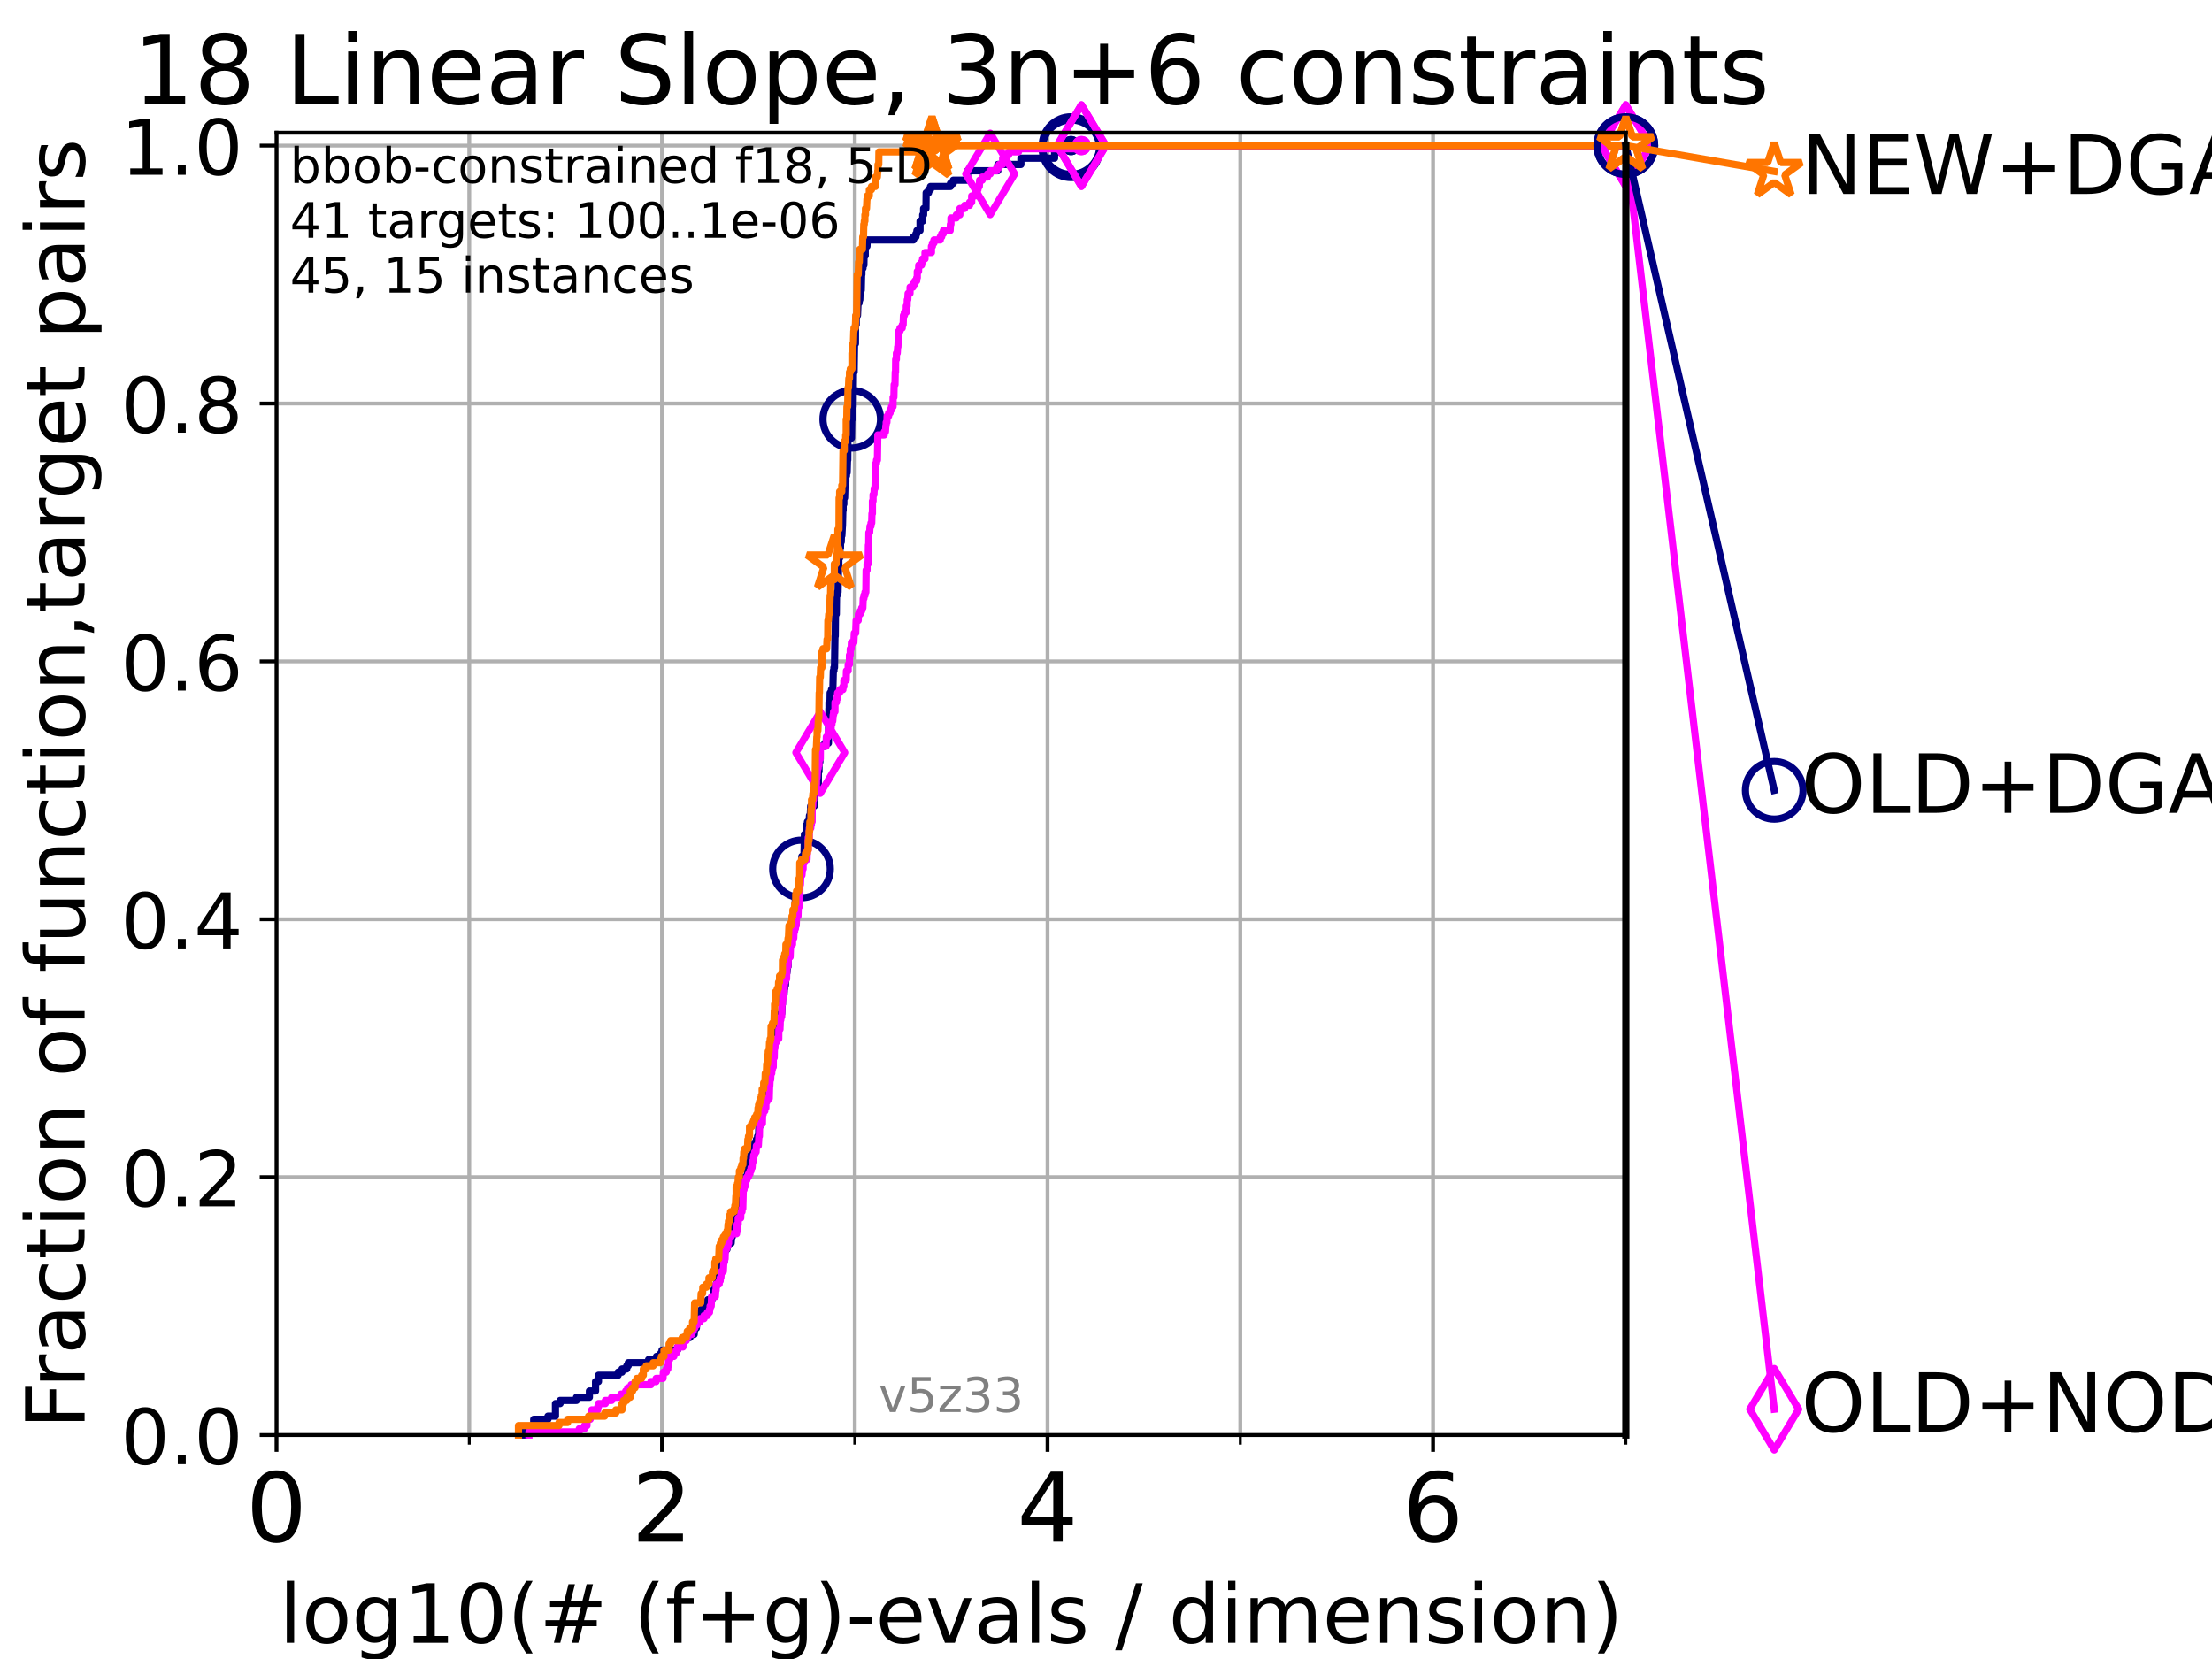 <?xml version="1.0" encoding="utf-8" standalone="no"?>
<!DOCTYPE svg PUBLIC "-//W3C//DTD SVG 1.1//EN"
  "http://www.w3.org/Graphics/SVG/1.1/DTD/svg11.dtd">
<!-- Created with matplotlib (https://matplotlib.org/) -->
<svg height="345.6pt" version="1.1" viewBox="0 0 460.8 345.6" width="460.8pt" xmlns="http://www.w3.org/2000/svg" xmlns:xlink="http://www.w3.org/1999/xlink">
 <defs>
  <style type="text/css">*{stroke-linecap:butt;stroke-linejoin:round;}</style>
 </defs>
 <g id="figure_1">
  <g id="patch_1">
   <path d="M 0 345.6 
L 460.8 345.6 
L 460.8 0 
L 0 0 
z
" style="fill:#ffffff;"/>
  </g>
  <g id="axes_1">
   <g id="patch_2">
    <path d="M 57.6 298.944 
L 338.688 298.944 
L 338.688 27.648 
L 57.6 27.648 
z
" style="fill:#ffffff;"/>
   </g>
   <g id="matplotlib.axis_1">
    <g id="xtick_1">
     <g id="line2d_1">
      <path clip-path="url(#p5e448f2303)" d="M 57.6 298.944 
L 57.6 27.648 
" style="fill:none;stroke:#b0b0b0;stroke-linecap:square;stroke-width:0.8;"/>
     </g>
     <g id="line2d_2">
      <defs>
       <path d="M 0 0 
L 0 3.5 
" id="me6e1f3d47f" style="stroke:#000000;stroke-width:0.8;"/>
      </defs>
      <g>
       <use style="stroke:#000000;stroke-width:0.8;" x="57.6" xlink:href="#me6e1f3d47f" y="298.944"/>
      </g>
     </g>
     <g id="text_1">
      <!-- 0 -->
      <g transform="translate(51.237 321.141)scale(0.2 -0.2)">
       <defs>
        <path d="M 31.781 66.406 
Q 24.172 66.406 20.328 58.906 
Q 16.5 51.422 16.5 36.375 
Q 16.5 21.391 20.328 13.891 
Q 24.172 6.391 31.781 6.391 
Q 39.453 6.391 43.281 13.891 
Q 47.125 21.391 47.125 36.375 
Q 47.125 51.422 43.281 58.906 
Q 39.453 66.406 31.781 66.406 
z
M 31.781 74.219 
Q 44.047 74.219 50.516 64.516 
Q 56.984 54.828 56.984 36.375 
Q 56.984 17.969 50.516 8.266 
Q 44.047 -1.422 31.781 -1.422 
Q 19.531 -1.422 13.062 8.266 
Q 6.594 17.969 6.594 36.375 
Q 6.594 54.828 13.062 64.516 
Q 19.531 74.219 31.781 74.219 
z
" id="DejaVuSans-48"/>
       </defs>
       <use xlink:href="#DejaVuSans-48"/>
      </g>
     </g>
    </g>
    <g id="xtick_2">
     <g id="line2d_3">
      <path clip-path="url(#p5e448f2303)" d="M 137.911 298.944 
L 137.911 27.648 
" style="fill:none;stroke:#b0b0b0;stroke-linecap:square;stroke-width:0.8;"/>
     </g>
     <g id="line2d_4">
      <g>
       <use style="stroke:#000000;stroke-width:0.8;" x="137.911" xlink:href="#me6e1f3d47f" y="298.944"/>
      </g>
     </g>
     <g id="text_2">
      <!-- 2 -->
      <g transform="translate(131.548 321.141)scale(0.2 -0.2)">
       <defs>
        <path d="M 19.188 8.297 
L 53.609 8.297 
L 53.609 0 
L 7.328 0 
L 7.328 8.297 
Q 12.938 14.109 22.625 23.891 
Q 32.328 33.688 34.812 36.531 
Q 39.547 41.844 41.422 45.531 
Q 43.312 49.219 43.312 52.781 
Q 43.312 58.594 39.234 62.25 
Q 35.156 65.922 28.609 65.922 
Q 23.969 65.922 18.812 64.312 
Q 13.672 62.703 7.812 59.422 
L 7.812 69.391 
Q 13.766 71.781 18.938 73 
Q 24.125 74.219 28.422 74.219 
Q 39.75 74.219 46.484 68.547 
Q 53.219 62.891 53.219 53.422 
Q 53.219 48.922 51.531 44.891 
Q 49.859 40.875 45.406 35.406 
Q 44.188 33.984 37.641 27.219 
Q 31.109 20.453 19.188 8.297 
z
" id="DejaVuSans-50"/>
       </defs>
       <use xlink:href="#DejaVuSans-50"/>
      </g>
     </g>
    </g>
    <g id="xtick_3">
     <g id="line2d_5">
      <path clip-path="url(#p5e448f2303)" d="M 218.222 298.944 
L 218.222 27.648 
" style="fill:none;stroke:#b0b0b0;stroke-linecap:square;stroke-width:0.8;"/>
     </g>
     <g id="line2d_6">
      <g>
       <use style="stroke:#000000;stroke-width:0.8;" x="218.222" xlink:href="#me6e1f3d47f" y="298.944"/>
      </g>
     </g>
     <g id="text_3">
      <!-- 4 -->
      <g transform="translate(211.859 321.141)scale(0.2 -0.2)">
       <defs>
        <path d="M 37.797 64.312 
L 12.891 25.391 
L 37.797 25.391 
z
M 35.203 72.906 
L 47.609 72.906 
L 47.609 25.391 
L 58.016 25.391 
L 58.016 17.188 
L 47.609 17.188 
L 47.609 0 
L 37.797 0 
L 37.797 17.188 
L 4.891 17.188 
L 4.891 26.703 
z
" id="DejaVuSans-52"/>
       </defs>
       <use xlink:href="#DejaVuSans-52"/>
      </g>
     </g>
    </g>
    <g id="xtick_4">
     <g id="line2d_7">
      <path clip-path="url(#p5e448f2303)" d="M 298.533 298.944 
L 298.533 27.648 
" style="fill:none;stroke:#b0b0b0;stroke-linecap:square;stroke-width:0.8;"/>
     </g>
     <g id="line2d_8">
      <g>
       <use style="stroke:#000000;stroke-width:0.8;" x="298.533" xlink:href="#me6e1f3d47f" y="298.944"/>
      </g>
     </g>
     <g id="text_4">
      <!-- 6 -->
      <g transform="translate(292.17 321.141)scale(0.2 -0.2)">
       <defs>
        <path d="M 33.016 40.375 
Q 26.375 40.375 22.484 35.828 
Q 18.609 31.297 18.609 23.391 
Q 18.609 15.531 22.484 10.953 
Q 26.375 6.391 33.016 6.391 
Q 39.656 6.391 43.531 10.953 
Q 47.406 15.531 47.406 23.391 
Q 47.406 31.297 43.531 35.828 
Q 39.656 40.375 33.016 40.375 
z
M 52.594 71.297 
L 52.594 62.312 
Q 48.875 64.062 45.094 64.984 
Q 41.312 65.922 37.594 65.922 
Q 27.828 65.922 22.672 59.328 
Q 17.531 52.734 16.797 39.406 
Q 19.672 43.656 24.016 45.922 
Q 28.375 48.188 33.594 48.188 
Q 44.578 48.188 50.953 41.516 
Q 57.328 34.859 57.328 23.391 
Q 57.328 12.156 50.688 5.359 
Q 44.047 -1.422 33.016 -1.422 
Q 20.359 -1.422 13.672 8.266 
Q 6.984 17.969 6.984 36.375 
Q 6.984 53.656 15.188 63.938 
Q 23.391 74.219 37.203 74.219 
Q 40.922 74.219 44.703 73.484 
Q 48.484 72.75 52.594 71.297 
z
" id="DejaVuSans-54"/>
       </defs>
       <use xlink:href="#DejaVuSans-54"/>
      </g>
     </g>
    </g>
    <g id="xtick_5">
     <g id="line2d_9">
      <path clip-path="url(#p5e448f2303)" d="M 97.755 298.944 
L 97.755 27.648 
" style="fill:none;stroke:#b0b0b0;stroke-linecap:square;stroke-width:0.8;"/>
     </g>
     <g id="line2d_10">
      <defs>
       <path d="M 0 0 
L 0 2 
" id="m5018a25d7f" style="stroke:#000000;stroke-width:0.6;"/>
      </defs>
      <g>
       <use style="stroke:#000000;stroke-width:0.6;" x="97.755" xlink:href="#m5018a25d7f" y="298.944"/>
      </g>
     </g>
    </g>
    <g id="xtick_6">
     <g id="line2d_11">
      <path clip-path="url(#p5e448f2303)" d="M 178.066 298.944 
L 178.066 27.648 
" style="fill:none;stroke:#b0b0b0;stroke-linecap:square;stroke-width:0.8;"/>
     </g>
     <g id="line2d_12">
      <g>
       <use style="stroke:#000000;stroke-width:0.6;" x="178.066" xlink:href="#m5018a25d7f" y="298.944"/>
      </g>
     </g>
    </g>
    <g id="xtick_7">
     <g id="line2d_13">
      <path clip-path="url(#p5e448f2303)" d="M 258.377 298.944 
L 258.377 27.648 
" style="fill:none;stroke:#b0b0b0;stroke-linecap:square;stroke-width:0.8;"/>
     </g>
     <g id="line2d_14">
      <g>
       <use style="stroke:#000000;stroke-width:0.6;" x="258.377" xlink:href="#m5018a25d7f" y="298.944"/>
      </g>
     </g>
    </g>
    <g id="xtick_8">
     <g id="line2d_15">
      <path clip-path="url(#p5e448f2303)" d="M 338.688 298.944 
L 338.688 27.648 
" style="fill:none;stroke:#b0b0b0;stroke-linecap:square;stroke-width:0.8;"/>
     </g>
     <g id="line2d_16">
      <g>
       <use style="stroke:#000000;stroke-width:0.6;" x="338.688" xlink:href="#m5018a25d7f" y="298.944"/>
      </g>
     </g>
    </g>
    <g id="text_5">
     <!-- log10(# (f+g)-evals / dimension) -->
     <g transform="translate(58.145 342.218)scale(0.17 -0.17)">
      <defs>
       <path d="M 9.422 75.984 
L 18.406 75.984 
L 18.406 0 
L 9.422 0 
z
" id="DejaVuSans-108"/>
       <path d="M 30.609 48.391 
Q 23.391 48.391 19.188 42.75 
Q 14.984 37.109 14.984 27.297 
Q 14.984 17.484 19.156 11.844 
Q 23.344 6.203 30.609 6.203 
Q 37.797 6.203 41.984 11.859 
Q 46.188 17.531 46.188 27.297 
Q 46.188 37.016 41.984 42.703 
Q 37.797 48.391 30.609 48.391 
z
M 30.609 56 
Q 42.328 56 49.016 48.375 
Q 55.719 40.766 55.719 27.297 
Q 55.719 13.875 49.016 6.219 
Q 42.328 -1.422 30.609 -1.422 
Q 18.844 -1.422 12.172 6.219 
Q 5.516 13.875 5.516 27.297 
Q 5.516 40.766 12.172 48.375 
Q 18.844 56 30.609 56 
z
" id="DejaVuSans-111"/>
       <path d="M 45.406 27.984 
Q 45.406 37.75 41.375 43.109 
Q 37.359 48.484 30.078 48.484 
Q 22.859 48.484 18.828 43.109 
Q 14.797 37.75 14.797 27.984 
Q 14.797 18.266 18.828 12.891 
Q 22.859 7.516 30.078 7.516 
Q 37.359 7.516 41.375 12.891 
Q 45.406 18.266 45.406 27.984 
z
M 54.391 6.781 
Q 54.391 -7.172 48.188 -13.984 
Q 42 -20.797 29.203 -20.797 
Q 24.469 -20.797 20.266 -20.094 
Q 16.062 -19.391 12.109 -17.922 
L 12.109 -9.188 
Q 16.062 -11.328 19.922 -12.344 
Q 23.781 -13.375 27.781 -13.375 
Q 36.625 -13.375 41.016 -8.766 
Q 45.406 -4.156 45.406 5.172 
L 45.406 9.625 
Q 42.625 4.781 38.281 2.391 
Q 33.938 0 27.875 0 
Q 17.828 0 11.672 7.656 
Q 5.516 15.328 5.516 27.984 
Q 5.516 40.672 11.672 48.328 
Q 17.828 56 27.875 56 
Q 33.938 56 38.281 53.609 
Q 42.625 51.219 45.406 46.391 
L 45.406 54.688 
L 54.391 54.688 
z
" id="DejaVuSans-103"/>
       <path d="M 12.406 8.297 
L 28.516 8.297 
L 28.516 63.922 
L 10.984 60.406 
L 10.984 69.391 
L 28.422 72.906 
L 38.281 72.906 
L 38.281 8.297 
L 54.391 8.297 
L 54.391 0 
L 12.406 0 
z
" id="DejaVuSans-49"/>
       <path d="M 31 75.875 
Q 24.469 64.656 21.281 53.656 
Q 18.109 42.672 18.109 31.391 
Q 18.109 20.125 21.312 9.062 
Q 24.516 -2 31 -13.188 
L 23.188 -13.188 
Q 15.875 -1.703 12.234 9.375 
Q 8.594 20.453 8.594 31.391 
Q 8.594 42.281 12.203 53.312 
Q 15.828 64.359 23.188 75.875 
z
" id="DejaVuSans-40"/>
       <path d="M 51.125 44 
L 36.922 44 
L 32.812 27.688 
L 47.125 27.688 
z
M 43.797 71.781 
L 38.719 51.516 
L 52.984 51.516 
L 58.109 71.781 
L 65.922 71.781 
L 60.891 51.516 
L 76.125 51.516 
L 76.125 44 
L 58.984 44 
L 54.984 27.688 
L 70.516 27.688 
L 70.516 20.219 
L 53.078 20.219 
L 48 0 
L 40.188 0 
L 45.219 20.219 
L 30.906 20.219 
L 25.875 0 
L 18.016 0 
L 23.094 20.219 
L 7.719 20.219 
L 7.719 27.688 
L 24.906 27.688 
L 29 44 
L 13.281 44 
L 13.281 51.516 
L 30.906 51.516 
L 35.891 71.781 
z
" id="DejaVuSans-35"/>
       <path id="DejaVuSans-32"/>
       <path d="M 37.109 75.984 
L 37.109 68.5 
L 28.516 68.5 
Q 23.688 68.5 21.797 66.547 
Q 19.922 64.594 19.922 59.516 
L 19.922 54.688 
L 34.719 54.688 
L 34.719 47.703 
L 19.922 47.703 
L 19.922 0 
L 10.891 0 
L 10.891 47.703 
L 2.297 47.703 
L 2.297 54.688 
L 10.891 54.688 
L 10.891 58.5 
Q 10.891 67.625 15.141 71.797 
Q 19.391 75.984 28.609 75.984 
z
" id="DejaVuSans-102"/>
       <path d="M 46 62.703 
L 46 35.5 
L 73.188 35.5 
L 73.188 27.203 
L 46 27.203 
L 46 0 
L 37.797 0 
L 37.797 27.203 
L 10.594 27.203 
L 10.594 35.5 
L 37.797 35.5 
L 37.797 62.703 
z
" id="DejaVuSans-43"/>
       <path d="M 8.016 75.875 
L 15.828 75.875 
Q 23.141 64.359 26.781 53.312 
Q 30.422 42.281 30.422 31.391 
Q 30.422 20.453 26.781 9.375 
Q 23.141 -1.703 15.828 -13.188 
L 8.016 -13.188 
Q 14.5 -2 17.703 9.062 
Q 20.906 20.125 20.906 31.391 
Q 20.906 42.672 17.703 53.656 
Q 14.5 64.656 8.016 75.875 
z
" id="DejaVuSans-41"/>
       <path d="M 4.891 31.391 
L 31.203 31.391 
L 31.203 23.391 
L 4.891 23.391 
z
" id="DejaVuSans-45"/>
       <path d="M 56.203 29.594 
L 56.203 25.203 
L 14.891 25.203 
Q 15.484 15.922 20.484 11.062 
Q 25.484 6.203 34.422 6.203 
Q 39.594 6.203 44.453 7.469 
Q 49.312 8.734 54.109 11.281 
L 54.109 2.781 
Q 49.266 0.734 44.188 -0.344 
Q 39.109 -1.422 33.891 -1.422 
Q 20.797 -1.422 13.156 6.188 
Q 5.516 13.812 5.516 26.812 
Q 5.516 40.234 12.766 48.109 
Q 20.016 56 32.328 56 
Q 43.359 56 49.781 48.891 
Q 56.203 41.797 56.203 29.594 
z
M 47.219 32.234 
Q 47.125 39.594 43.094 43.984 
Q 39.062 48.391 32.422 48.391 
Q 24.906 48.391 20.391 44.141 
Q 15.875 39.891 15.188 32.172 
z
" id="DejaVuSans-101"/>
       <path d="M 2.984 54.688 
L 12.5 54.688 
L 29.594 8.797 
L 46.688 54.688 
L 56.203 54.688 
L 35.688 0 
L 23.484 0 
z
" id="DejaVuSans-118"/>
       <path d="M 34.281 27.484 
Q 23.391 27.484 19.188 25 
Q 14.984 22.516 14.984 16.5 
Q 14.984 11.719 18.141 8.906 
Q 21.297 6.109 26.703 6.109 
Q 34.188 6.109 38.703 11.406 
Q 43.219 16.703 43.219 25.484 
L 43.219 27.484 
z
M 52.203 31.203 
L 52.203 0 
L 43.219 0 
L 43.219 8.297 
Q 40.141 3.328 35.547 0.953 
Q 30.953 -1.422 24.312 -1.422 
Q 15.922 -1.422 10.953 3.297 
Q 6 8.016 6 15.922 
Q 6 25.141 12.172 29.828 
Q 18.359 34.516 30.609 34.516 
L 43.219 34.516 
L 43.219 35.406 
Q 43.219 41.609 39.141 45 
Q 35.062 48.391 27.688 48.391 
Q 23 48.391 18.547 47.266 
Q 14.109 46.141 10.016 43.891 
L 10.016 52.203 
Q 14.938 54.109 19.578 55.047 
Q 24.219 56 28.609 56 
Q 40.484 56 46.344 49.844 
Q 52.203 43.703 52.203 31.203 
z
" id="DejaVuSans-97"/>
       <path d="M 44.281 53.078 
L 44.281 44.578 
Q 40.484 46.531 36.375 47.5 
Q 32.281 48.484 27.875 48.484 
Q 21.188 48.484 17.844 46.438 
Q 14.5 44.391 14.5 40.281 
Q 14.5 37.156 16.891 35.375 
Q 19.281 33.594 26.516 31.984 
L 29.594 31.297 
Q 39.156 29.25 43.188 25.516 
Q 47.219 21.781 47.219 15.094 
Q 47.219 7.469 41.188 3.016 
Q 35.156 -1.422 24.609 -1.422 
Q 20.219 -1.422 15.453 -0.562 
Q 10.688 0.297 5.422 2 
L 5.422 11.281 
Q 10.406 8.688 15.234 7.391 
Q 20.062 6.109 24.812 6.109 
Q 31.156 6.109 34.562 8.281 
Q 37.984 10.453 37.984 14.406 
Q 37.984 18.062 35.516 20.016 
Q 33.062 21.969 24.703 23.781 
L 21.578 24.516 
Q 13.234 26.266 9.516 29.906 
Q 5.812 33.547 5.812 39.891 
Q 5.812 47.609 11.281 51.797 
Q 16.75 56 26.812 56 
Q 31.781 56 36.172 55.266 
Q 40.578 54.547 44.281 53.078 
z
" id="DejaVuSans-115"/>
       <path d="M 25.391 72.906 
L 33.688 72.906 
L 8.297 -9.281 
L 0 -9.281 
z
" id="DejaVuSans-47"/>
       <path d="M 45.406 46.391 
L 45.406 75.984 
L 54.391 75.984 
L 54.391 0 
L 45.406 0 
L 45.406 8.203 
Q 42.578 3.328 38.25 0.953 
Q 33.938 -1.422 27.875 -1.422 
Q 17.969 -1.422 11.734 6.484 
Q 5.516 14.406 5.516 27.297 
Q 5.516 40.188 11.734 48.094 
Q 17.969 56 27.875 56 
Q 33.938 56 38.25 53.625 
Q 42.578 51.266 45.406 46.391 
z
M 14.797 27.297 
Q 14.797 17.391 18.875 11.75 
Q 22.953 6.109 30.078 6.109 
Q 37.203 6.109 41.297 11.75 
Q 45.406 17.391 45.406 27.297 
Q 45.406 37.203 41.297 42.844 
Q 37.203 48.484 30.078 48.484 
Q 22.953 48.484 18.875 42.844 
Q 14.797 37.203 14.797 27.297 
z
" id="DejaVuSans-100"/>
       <path d="M 9.422 54.688 
L 18.406 54.688 
L 18.406 0 
L 9.422 0 
z
M 9.422 75.984 
L 18.406 75.984 
L 18.406 64.594 
L 9.422 64.594 
z
" id="DejaVuSans-105"/>
       <path d="M 52 44.188 
Q 55.375 50.25 60.062 53.125 
Q 64.75 56 71.094 56 
Q 79.641 56 84.281 50.016 
Q 88.922 44.047 88.922 33.016 
L 88.922 0 
L 79.891 0 
L 79.891 32.719 
Q 79.891 40.578 77.094 44.375 
Q 74.312 48.188 68.609 48.188 
Q 61.625 48.188 57.562 43.547 
Q 53.516 38.922 53.516 30.906 
L 53.516 0 
L 44.484 0 
L 44.484 32.719 
Q 44.484 40.625 41.703 44.406 
Q 38.922 48.188 33.109 48.188 
Q 26.219 48.188 22.156 43.531 
Q 18.109 38.875 18.109 30.906 
L 18.109 0 
L 9.078 0 
L 9.078 54.688 
L 18.109 54.688 
L 18.109 46.188 
Q 21.188 51.219 25.484 53.609 
Q 29.781 56 35.688 56 
Q 41.656 56 45.828 52.969 
Q 50 49.953 52 44.188 
z
" id="DejaVuSans-109"/>
       <path d="M 54.891 33.016 
L 54.891 0 
L 45.906 0 
L 45.906 32.719 
Q 45.906 40.484 42.875 44.328 
Q 39.844 48.188 33.797 48.188 
Q 26.516 48.188 22.312 43.547 
Q 18.109 38.922 18.109 30.906 
L 18.109 0 
L 9.078 0 
L 9.078 54.688 
L 18.109 54.688 
L 18.109 46.188 
Q 21.344 51.125 25.703 53.562 
Q 30.078 56 35.797 56 
Q 45.219 56 50.047 50.172 
Q 54.891 44.344 54.891 33.016 
z
" id="DejaVuSans-110"/>
      </defs>
      <use xlink:href="#DejaVuSans-108"/>
      <use x="27.783" xlink:href="#DejaVuSans-111"/>
      <use x="88.965" xlink:href="#DejaVuSans-103"/>
      <use x="152.441" xlink:href="#DejaVuSans-49"/>
      <use x="216.064" xlink:href="#DejaVuSans-48"/>
      <use x="279.688" xlink:href="#DejaVuSans-40"/>
      <use x="318.701" xlink:href="#DejaVuSans-35"/>
      <use x="402.49" xlink:href="#DejaVuSans-32"/>
      <use x="434.277" xlink:href="#DejaVuSans-40"/>
      <use x="473.291" xlink:href="#DejaVuSans-102"/>
      <use x="508.496" xlink:href="#DejaVuSans-43"/>
      <use x="592.285" xlink:href="#DejaVuSans-103"/>
      <use x="655.762" xlink:href="#DejaVuSans-41"/>
      <use x="694.775" xlink:href="#DejaVuSans-45"/>
      <use x="730.859" xlink:href="#DejaVuSans-101"/>
      <use x="792.383" xlink:href="#DejaVuSans-118"/>
      <use x="851.562" xlink:href="#DejaVuSans-97"/>
      <use x="912.842" xlink:href="#DejaVuSans-108"/>
      <use x="940.625" xlink:href="#DejaVuSans-115"/>
      <use x="992.725" xlink:href="#DejaVuSans-32"/>
      <use x="1024.512" xlink:href="#DejaVuSans-47"/>
      <use x="1058.203" xlink:href="#DejaVuSans-32"/>
      <use x="1089.99" xlink:href="#DejaVuSans-100"/>
      <use x="1153.467" xlink:href="#DejaVuSans-105"/>
      <use x="1181.25" xlink:href="#DejaVuSans-109"/>
      <use x="1278.662" xlink:href="#DejaVuSans-101"/>
      <use x="1340.186" xlink:href="#DejaVuSans-110"/>
      <use x="1403.564" xlink:href="#DejaVuSans-115"/>
      <use x="1455.664" xlink:href="#DejaVuSans-105"/>
      <use x="1483.447" xlink:href="#DejaVuSans-111"/>
      <use x="1544.629" xlink:href="#DejaVuSans-110"/>
      <use x="1608.008" xlink:href="#DejaVuSans-41"/>
     </g>
    </g>
   </g>
   <g id="matplotlib.axis_2">
    <g id="ytick_1">
     <g id="line2d_17">
      <path clip-path="url(#p5e448f2303)" d="M 57.6 298.944 
L 338.688 298.944 
" style="fill:none;stroke:#b0b0b0;stroke-linecap:square;stroke-width:0.8;"/>
     </g>
     <g id="line2d_18">
      <defs>
       <path d="M 0 0 
L -3.5 0 
" id="mcc34026494" style="stroke:#000000;stroke-width:0.8;"/>
      </defs>
      <g>
       <use style="stroke:#000000;stroke-width:0.8;" x="57.6" xlink:href="#mcc34026494" y="298.944"/>
      </g>
     </g>
     <g id="text_6">
      <!-- 0.0 -->
      <g transform="translate(25.155 305.023)scale(0.16 -0.16)">
       <defs>
        <path d="M 10.688 12.406 
L 21 12.406 
L 21 0 
L 10.688 0 
z
" id="DejaVuSans-46"/>
       </defs>
       <use xlink:href="#DejaVuSans-48"/>
       <use x="63.623" xlink:href="#DejaVuSans-46"/>
       <use x="95.41" xlink:href="#DejaVuSans-48"/>
      </g>
     </g>
    </g>
    <g id="ytick_2">
     <g id="line2d_19">
      <path clip-path="url(#p5e448f2303)" d="M 57.6 245.222 
L 338.688 245.222 
" style="fill:none;stroke:#b0b0b0;stroke-linecap:square;stroke-width:0.8;"/>
     </g>
     <g id="line2d_20">
      <g>
       <use style="stroke:#000000;stroke-width:0.8;" x="57.6" xlink:href="#mcc34026494" y="245.222"/>
      </g>
     </g>
     <g id="text_7">
      <!-- 0.2 -->
      <g transform="translate(25.155 251.301)scale(0.16 -0.16)">
       <use xlink:href="#DejaVuSans-48"/>
       <use x="63.623" xlink:href="#DejaVuSans-46"/>
       <use x="95.41" xlink:href="#DejaVuSans-50"/>
      </g>
     </g>
    </g>
    <g id="ytick_3">
     <g id="line2d_21">
      <path clip-path="url(#p5e448f2303)" d="M 57.6 191.5 
L 338.688 191.5 
" style="fill:none;stroke:#b0b0b0;stroke-linecap:square;stroke-width:0.8;"/>
     </g>
     <g id="line2d_22">
      <g>
       <use style="stroke:#000000;stroke-width:0.8;" x="57.6" xlink:href="#mcc34026494" y="191.5"/>
      </g>
     </g>
     <g id="text_8">
      <!-- 0.4 -->
      <g transform="translate(25.155 197.579)scale(0.16 -0.16)">
       <use xlink:href="#DejaVuSans-48"/>
       <use x="63.623" xlink:href="#DejaVuSans-46"/>
       <use x="95.41" xlink:href="#DejaVuSans-52"/>
      </g>
     </g>
    </g>
    <g id="ytick_4">
     <g id="line2d_23">
      <path clip-path="url(#p5e448f2303)" d="M 57.6 137.778 
L 338.688 137.778 
" style="fill:none;stroke:#b0b0b0;stroke-linecap:square;stroke-width:0.8;"/>
     </g>
     <g id="line2d_24">
      <g>
       <use style="stroke:#000000;stroke-width:0.8;" x="57.6" xlink:href="#mcc34026494" y="137.778"/>
      </g>
     </g>
     <g id="text_9">
      <!-- 0.6 -->
      <g transform="translate(25.155 143.857)scale(0.16 -0.16)">
       <use xlink:href="#DejaVuSans-48"/>
       <use x="63.623" xlink:href="#DejaVuSans-46"/>
       <use x="95.41" xlink:href="#DejaVuSans-54"/>
      </g>
     </g>
    </g>
    <g id="ytick_5">
     <g id="line2d_25">
      <path clip-path="url(#p5e448f2303)" d="M 57.6 84.056 
L 338.688 84.056 
" style="fill:none;stroke:#b0b0b0;stroke-linecap:square;stroke-width:0.8;"/>
     </g>
     <g id="line2d_26">
      <g>
       <use style="stroke:#000000;stroke-width:0.8;" x="57.6" xlink:href="#mcc34026494" y="84.056"/>
      </g>
     </g>
     <g id="text_10">
      <!-- 0.8 -->
      <g transform="translate(25.155 90.135)scale(0.16 -0.16)">
       <defs>
        <path d="M 31.781 34.625 
Q 24.75 34.625 20.719 30.859 
Q 16.703 27.094 16.703 20.516 
Q 16.703 13.922 20.719 10.156 
Q 24.75 6.391 31.781 6.391 
Q 38.812 6.391 42.859 10.172 
Q 46.922 13.969 46.922 20.516 
Q 46.922 27.094 42.891 30.859 
Q 38.875 34.625 31.781 34.625 
z
M 21.922 38.812 
Q 15.578 40.375 12.031 44.719 
Q 8.5 49.078 8.5 55.328 
Q 8.5 64.062 14.719 69.141 
Q 20.953 74.219 31.781 74.219 
Q 42.672 74.219 48.875 69.141 
Q 55.078 64.062 55.078 55.328 
Q 55.078 49.078 51.531 44.719 
Q 48 40.375 41.703 38.812 
Q 48.828 37.156 52.797 32.312 
Q 56.781 27.484 56.781 20.516 
Q 56.781 9.906 50.312 4.234 
Q 43.844 -1.422 31.781 -1.422 
Q 19.734 -1.422 13.25 4.234 
Q 6.781 9.906 6.781 20.516 
Q 6.781 27.484 10.781 32.312 
Q 14.797 37.156 21.922 38.812 
z
M 18.312 54.391 
Q 18.312 48.734 21.844 45.562 
Q 25.391 42.391 31.781 42.391 
Q 38.141 42.391 41.719 45.562 
Q 45.312 48.734 45.312 54.391 
Q 45.312 60.062 41.719 63.234 
Q 38.141 66.406 31.781 66.406 
Q 25.391 66.406 21.844 63.234 
Q 18.312 60.062 18.312 54.391 
z
" id="DejaVuSans-56"/>
       </defs>
       <use xlink:href="#DejaVuSans-48"/>
       <use x="63.623" xlink:href="#DejaVuSans-46"/>
       <use x="95.41" xlink:href="#DejaVuSans-56"/>
      </g>
     </g>
    </g>
    <g id="ytick_6">
     <g id="line2d_27">
      <path clip-path="url(#p5e448f2303)" d="M 57.6 30.334 
L 338.688 30.334 
" style="fill:none;stroke:#b0b0b0;stroke-linecap:square;stroke-width:0.8;"/>
     </g>
     <g id="line2d_28">
      <g>
       <use style="stroke:#000000;stroke-width:0.8;" x="57.6" xlink:href="#mcc34026494" y="30.334"/>
      </g>
     </g>
     <g id="text_11">
      <!-- 1.0 -->
      <g transform="translate(25.155 36.413)scale(0.16 -0.16)">
       <use xlink:href="#DejaVuSans-49"/>
       <use x="63.623" xlink:href="#DejaVuSans-46"/>
       <use x="95.41" xlink:href="#DejaVuSans-48"/>
      </g>
     </g>
    </g>
    <g id="text_12">
     <!-- Fraction of function,target pairs -->
     <g transform="translate(17.62 297.681)rotate(-90)scale(0.17 -0.17)">
      <defs>
       <path d="M 9.812 72.906 
L 51.703 72.906 
L 51.703 64.594 
L 19.672 64.594 
L 19.672 43.109 
L 48.578 43.109 
L 48.578 34.812 
L 19.672 34.812 
L 19.672 0 
L 9.812 0 
z
" id="DejaVuSans-70"/>
       <path d="M 41.109 46.297 
Q 39.594 47.172 37.812 47.578 
Q 36.031 48 33.891 48 
Q 26.266 48 22.188 43.047 
Q 18.109 38.094 18.109 28.812 
L 18.109 0 
L 9.078 0 
L 9.078 54.688 
L 18.109 54.688 
L 18.109 46.188 
Q 20.953 51.172 25.484 53.578 
Q 30.031 56 36.531 56 
Q 37.453 56 38.578 55.875 
Q 39.703 55.766 41.062 55.516 
z
" id="DejaVuSans-114"/>
       <path d="M 48.781 52.594 
L 48.781 44.188 
Q 44.969 46.297 41.141 47.344 
Q 37.312 48.391 33.406 48.391 
Q 24.656 48.391 19.812 42.844 
Q 14.984 37.312 14.984 27.297 
Q 14.984 17.281 19.812 11.734 
Q 24.656 6.203 33.406 6.203 
Q 37.312 6.203 41.141 7.25 
Q 44.969 8.297 48.781 10.406 
L 48.781 2.094 
Q 45.016 0.344 40.984 -0.531 
Q 36.969 -1.422 32.422 -1.422 
Q 20.062 -1.422 12.781 6.344 
Q 5.516 14.109 5.516 27.297 
Q 5.516 40.672 12.859 48.328 
Q 20.219 56 33.016 56 
Q 37.156 56 41.109 55.141 
Q 45.062 54.297 48.781 52.594 
z
" id="DejaVuSans-99"/>
       <path d="M 18.312 70.219 
L 18.312 54.688 
L 36.812 54.688 
L 36.812 47.703 
L 18.312 47.703 
L 18.312 18.016 
Q 18.312 11.328 20.141 9.422 
Q 21.969 7.516 27.594 7.516 
L 36.812 7.516 
L 36.812 0 
L 27.594 0 
Q 17.188 0 13.234 3.875 
Q 9.281 7.766 9.281 18.016 
L 9.281 47.703 
L 2.688 47.703 
L 2.688 54.688 
L 9.281 54.688 
L 9.281 70.219 
z
" id="DejaVuSans-116"/>
       <path d="M 8.5 21.578 
L 8.5 54.688 
L 17.484 54.688 
L 17.484 21.922 
Q 17.484 14.156 20.5 10.266 
Q 23.531 6.391 29.594 6.391 
Q 36.859 6.391 41.078 11.031 
Q 45.312 15.672 45.312 23.688 
L 45.312 54.688 
L 54.297 54.688 
L 54.297 0 
L 45.312 0 
L 45.312 8.406 
Q 42.047 3.422 37.719 1 
Q 33.406 -1.422 27.688 -1.422 
Q 18.266 -1.422 13.375 4.438 
Q 8.5 10.297 8.5 21.578 
z
M 31.109 56 
z
" id="DejaVuSans-117"/>
       <path d="M 11.719 12.406 
L 22.016 12.406 
L 22.016 4 
L 14.016 -11.625 
L 7.719 -11.625 
L 11.719 4 
z
" id="DejaVuSans-44"/>
       <path d="M 18.109 8.203 
L 18.109 -20.797 
L 9.078 -20.797 
L 9.078 54.688 
L 18.109 54.688 
L 18.109 46.391 
Q 20.953 51.266 25.266 53.625 
Q 29.594 56 35.594 56 
Q 45.562 56 51.781 48.094 
Q 58.016 40.188 58.016 27.297 
Q 58.016 14.406 51.781 6.484 
Q 45.562 -1.422 35.594 -1.422 
Q 29.594 -1.422 25.266 0.953 
Q 20.953 3.328 18.109 8.203 
z
M 48.688 27.297 
Q 48.688 37.203 44.609 42.844 
Q 40.531 48.484 33.406 48.484 
Q 26.266 48.484 22.188 42.844 
Q 18.109 37.203 18.109 27.297 
Q 18.109 17.391 22.188 11.75 
Q 26.266 6.109 33.406 6.109 
Q 40.531 6.109 44.609 11.75 
Q 48.688 17.391 48.688 27.297 
z
" id="DejaVuSans-112"/>
      </defs>
      <use xlink:href="#DejaVuSans-70"/>
      <use x="50.27" xlink:href="#DejaVuSans-114"/>
      <use x="91.383" xlink:href="#DejaVuSans-97"/>
      <use x="152.662" xlink:href="#DejaVuSans-99"/>
      <use x="207.643" xlink:href="#DejaVuSans-116"/>
      <use x="246.852" xlink:href="#DejaVuSans-105"/>
      <use x="274.635" xlink:href="#DejaVuSans-111"/>
      <use x="335.816" xlink:href="#DejaVuSans-110"/>
      <use x="399.195" xlink:href="#DejaVuSans-32"/>
      <use x="430.982" xlink:href="#DejaVuSans-111"/>
      <use x="492.164" xlink:href="#DejaVuSans-102"/>
      <use x="527.369" xlink:href="#DejaVuSans-32"/>
      <use x="559.156" xlink:href="#DejaVuSans-102"/>
      <use x="594.361" xlink:href="#DejaVuSans-117"/>
      <use x="657.74" xlink:href="#DejaVuSans-110"/>
      <use x="721.119" xlink:href="#DejaVuSans-99"/>
      <use x="776.1" xlink:href="#DejaVuSans-116"/>
      <use x="815.309" xlink:href="#DejaVuSans-105"/>
      <use x="843.092" xlink:href="#DejaVuSans-111"/>
      <use x="904.273" xlink:href="#DejaVuSans-110"/>
      <use x="967.652" xlink:href="#DejaVuSans-44"/>
      <use x="999.439" xlink:href="#DejaVuSans-116"/>
      <use x="1038.648" xlink:href="#DejaVuSans-97"/>
      <use x="1099.928" xlink:href="#DejaVuSans-114"/>
      <use x="1139.291" xlink:href="#DejaVuSans-103"/>
      <use x="1202.768" xlink:href="#DejaVuSans-101"/>
      <use x="1264.291" xlink:href="#DejaVuSans-116"/>
      <use x="1303.5" xlink:href="#DejaVuSans-32"/>
      <use x="1335.287" xlink:href="#DejaVuSans-112"/>
      <use x="1398.764" xlink:href="#DejaVuSans-97"/>
      <use x="1460.043" xlink:href="#DejaVuSans-105"/>
      <use x="1487.826" xlink:href="#DejaVuSans-114"/>
      <use x="1528.939" xlink:href="#DejaVuSans-115"/>
     </g>
    </g>
   </g>
   <g id="line2d_29">
    <defs>
     <path d="M 0 1.5 
C 0.398 1.5 0.779 1.342 1.061 1.061 
C 1.342 0.779 1.5 0.398 1.5 0 
C 1.5 -0.398 1.342 -0.779 1.061 -1.061 
C 0.779 -1.342 0.398 -1.5 0 -1.5 
C -0.398 -1.5 -0.779 -1.342 -1.061 -1.061 
C -1.342 -0.779 -1.5 -0.398 -1.5 0 
C -1.5 0.398 -1.342 0.779 -1.061 1.061 
C -0.779 1.342 -0.398 1.5 0 1.5 
z
" id="m4d13cc9817" style="stroke:#000080;"/>
    </defs>
    <g>
     <use style="fill:#000080;stroke:#000080;" x="223.114" xlink:href="#m4d13cc9817" y="30.334"/>
     <use style="fill:#000080;stroke:#000080;" x="223.114" xlink:href="#m4d13cc9817" y="30.334"/>
    </g>
   </g>
   <g id="line2d_30">
    <path d="M 109.132 298.944 
L 109.132 297.634 
L 111.186 297.634 
L 111.186 295.668 
L 114.148 295.668 
L 114.148 295.013 
L 115.711 295.013 
L 115.711 292.393 
L 116.68 292.393 
L 116.68 291.737 
L 120.094 291.737 
L 120.094 291.082 
L 122.782 291.082 
L 122.782 289.772 
L 124.063 289.772 
L 124.063 287.807 
L 124.669 287.807 
L 124.669 286.496 
L 128.768 286.496 
L 128.768 285.841 
L 129.574 285.841 
L 129.574 285.186 
L 130.559 285.186 
L 130.559 284.531 
L 130.875 284.531 
L 130.875 283.876 
L 135.118 283.876 
L 135.118 283.22 
L 136.757 283.22 
L 136.757 282.565 
L 137.63 282.565 
L 137.63 281.91 
L 137.911 281.91 
L 137.911 281.255 
L 141.148 281.255 
L 141.148 280.6 
L 141.662 280.6 
L 141.662 279.945 
L 141.941 279.945 
L 141.941 279.29 
L 142.379 279.29 
L 142.379 278.634 
L 143.729 278.634 
L 143.729 277.979 
L 144.606 277.979 
L 144.701 276.669 
L 145.075 276.669 
L 145.121 275.359 
L 145.35 275.359 
L 145.35 274.704 
L 145.486 274.704 
L 145.486 274.048 
L 145.666 274.048 
L 145.666 273.393 
L 146.107 273.393 
L 146.107 272.738 
L 146.917 272.738 
L 146.917 272.083 
L 147.369 272.083 
L 147.45 270.773 
L 148.316 270.773 
L 148.316 270.118 
L 148.583 270.118 
L 148.583 268.807 
L 148.994 268.807 
L 148.994 268.152 
L 149.178 268.152 
L 149.178 267.497 
L 149.323 267.497 
L 149.432 265.532 
L 149.824 265.532 
L 149.824 264.876 
L 150.138 264.876 
L 150.241 263.566 
L 150.548 263.566 
L 150.548 262.911 
L 150.85 262.911 
L 150.883 260.946 
L 151.015 260.946 
L 151.015 260.29 
L 151.438 260.29 
L 151.438 259.635 
L 151.597 259.635 
L 151.597 258.98 
L 152.314 258.98 
L 152.406 257.67 
L 152.557 257.67 
L 152.617 256.36 
L 152.796 256.36 
L 152.856 255.049 
L 153.438 255.049 
L 153.467 253.739 
L 153.778 253.739 
L 153.834 251.773 
L 153.89 251.773 
L 153.89 251.118 
L 154.085 251.118 
L 154.085 249.808 
L 154.249 249.808 
L 154.304 248.498 
L 154.601 248.498 
L 154.628 247.187 
L 154.761 247.187 
L 154.761 246.532 
L 154.972 246.532 
L 154.972 245.877 
L 155.103 245.877 
L 155.103 245.222 
L 155.691 245.222 
L 155.767 243.912 
L 155.842 243.912 
L 155.842 243.257 
L 156.065 243.257 
L 156.139 241.946 
L 156.212 241.946 
L 156.212 241.291 
L 156.358 241.291 
L 156.358 240.636 
L 156.694 240.636 
L 156.789 239.326 
L 157.209 239.326 
L 157.255 238.015 
L 157.574 238.015 
L 157.574 237.36 
L 157.821 237.36 
L 157.821 236.705 
L 158.02 236.705 
L 158.086 234.74 
L 158.261 234.74 
L 158.369 232.774 
L 158.412 232.774 
L 158.498 230.809 
L 159.212 230.809 
L 159.294 229.499 
L 159.436 229.499 
L 159.477 228.188 
L 159.877 228.188 
L 159.877 227.533 
L 160.035 227.533 
L 160.074 226.223 
L 160.152 226.223 
L 160.249 223.602 
L 160.404 223.602 
L 160.404 222.947 
L 160.614 222.947 
L 160.633 221.637 
L 160.952 221.637 
L 160.971 217.706 
L 161.266 217.706 
L 161.339 216.396 
L 161.429 216.396 
L 161.429 215.085 
L 162.034 215.085 
L 162.034 214.43 
L 162.226 214.43 
L 162.226 213.775 
L 162.398 213.775 
L 162.415 212.465 
L 162.534 212.465 
L 162.636 211.154 
L 162.838 211.154 
L 162.938 209.189 
L 162.987 209.189 
L 163.037 207.224 
L 163.332 207.224 
L 163.397 205.913 
L 163.477 205.913 
L 163.477 205.258 
L 163.622 205.258 
L 163.685 203.293 
L 163.733 203.293 
L 163.733 202.638 
L 163.938 202.638 
L 164.032 201.327 
L 164.172 201.327 
L 164.172 198.707 
L 164.295 198.707 
L 164.295 198.052 
L 164.418 198.052 
L 164.418 197.396 
L 164.554 197.396 
L 164.554 196.086 
L 164.825 196.086 
L 164.825 195.431 
L 164.959 195.431 
L 165.003 194.121 
L 165.12 194.121 
L 165.223 192.155 
L 165.266 192.155 
L 165.266 191.5 
L 165.569 191.5 
L 165.669 187.569 
L 165.739 187.569 
L 165.739 186.914 
L 166.186 186.914 
L 166.186 185.604 
L 166.433 185.604 
L 166.433 184.293 
L 166.609 184.293 
L 166.635 182.328 
L 166.849 182.328 
L 166.862 181.018 
L 166.968 181.018 
L 167.047 178.397 
L 167.488 178.397 
L 167.577 173.811 
L 167.992 173.811 
L 167.992 171.846 
L 168.202 171.846 
L 168.202 171.191 
L 168.543 171.191 
L 168.627 169.88 
L 168.782 169.88 
L 168.888 167.915 
L 169.628 167.915 
L 169.685 166.604 
L 169.752 166.604 
L 169.752 165.294 
L 169.931 165.294 
L 170.042 163.984 
L 170.478 163.984 
L 170.478 160.708 
L 170.618 160.708 
L 170.618 158.743 
L 170.788 158.743 
L 170.788 155.467 
L 171.826 155.467 
L 171.826 154.812 
L 172.578 154.812 
L 172.673 147.605 
L 172.692 147.605 
L 172.692 146.295 
L 172.909 146.295 
L 172.937 144.33 
L 173.207 144.33 
L 173.207 143.674 
L 173.499 143.674 
L 173.599 139.743 
L 173.724 139.743 
L 173.724 139.088 
L 173.84 139.088 
L 173.938 132.537 
L 174 132.537 
L 174.044 127.951 
L 174.218 127.951 
L 174.262 124.02 
L 174.4 124.02 
L 174.4 123.365 
L 174.58 123.365 
L 174.673 118.124 
L 174.741 118.124 
L 174.741 116.158 
L 174.967 116.158 
L 174.967 114.193 
L 175.084 114.193 
L 175.109 112.883 
L 175.248 112.883 
L 175.281 111.572 
L 175.379 111.572 
L 175.485 109.607 
L 175.501 109.607 
L 175.581 106.331 
L 175.646 106.331 
L 175.646 105.021 
L 175.781 105.021 
L 175.781 103.71 
L 175.948 103.71 
L 176.05 100.435 
L 176.206 100.435 
L 176.206 99.124 
L 176.337 99.124 
L 176.337 98.469 
L 176.475 98.469 
L 176.551 95.849 
L 176.605 95.849 
L 176.642 91.263 
L 177.369 91.263 
L 177.441 87.332 
L 177.549 87.332 
L 177.549 84.711 
L 177.707 84.711 
L 177.785 77.505 
L 177.933 77.505 
L 178.017 71.608 
L 178.205 71.608 
L 178.226 67.677 
L 178.364 67.677 
L 178.364 65.712 
L 178.636 65.712 
L 178.744 63.091 
L 178.983 63.091 
L 178.983 62.436 
L 179.115 62.436 
L 179.187 60.471 
L 179.415 60.471 
L 179.492 57.195 
L 179.544 57.195 
L 179.544 55.885 
L 179.773 55.885 
L 179.773 55.23 
L 179.962 55.23 
L 179.999 53.264 
L 180.247 53.264 
L 180.247 51.299 
L 180.612 51.299 
L 180.649 49.988 
L 190.285 49.988 
L 190.285 49.333 
L 190.806 49.333 
L 190.806 48.678 
L 191.01 48.678 
L 191.01 48.023 
L 191.659 48.023 
L 191.659 46.058 
L 192.219 46.058 
L 192.219 44.747 
L 192.404 44.747 
L 192.404 43.437 
L 192.894 43.437 
L 192.933 40.161 
L 193.44 40.161 
L 193.44 39.506 
L 193.831 39.506 
L 193.831 38.851 
L 197.992 38.851 
L 197.992 38.196 
L 198.585 38.196 
L 198.585 37.541 
L 201.554 37.541 
L 201.554 35.575 
L 207.865 35.575 
L 207.865 34.265 
L 212.675 34.265 
L 212.675 32.955 
L 219.689 32.955 
L 219.689 31.644 
L 220.429 31.644 
L 220.429 30.989 
L 223.114 30.989 
L 223.114 30.334 
L 338.688 30.334 
L 338.688 30.334 
" style="fill:none;stroke:#000080;stroke-linecap:square;stroke-width:1.5;"/>
   </g>
   <g id="line2d_31">
    <defs>
     <path d="M 0 6 
C 1.591 6 3.117 5.368 4.243 4.243 
C 5.368 3.117 6 1.591 6 0 
C 6 -1.591 5.368 -3.117 4.243 -4.243 
C 3.117 -5.368 1.591 -6 0 -6 
C -1.591 -6 -3.117 -5.368 -4.243 -4.243 
C -5.368 -3.117 -6 -1.591 -6 0 
C -6 1.591 -5.368 3.117 -4.243 4.243 
C -3.117 5.368 -1.591 6 0 6 
z
" id="m7ebadebed7" style="stroke:#000080;stroke-width:1.5;"/>
    </defs>
    <g>
     <use style="fill-opacity:0;stroke:#000080;stroke-width:1.5;" x="166.968" xlink:href="#m7ebadebed7" y="181.018"/>
     <use style="fill-opacity:0;stroke:#000080;stroke-width:1.5;" x="177.441" xlink:href="#m7ebadebed7" y="87.332"/>
     <use style="fill-opacity:0;stroke:#000080;stroke-width:1.5;" x="223.114" xlink:href="#m7ebadebed7" y="30.989"/>
     <use style="fill-opacity:0;stroke:#000080;stroke-width:1.5;" x="223.114" xlink:href="#m7ebadebed7" y="30.334"/>
     <use style="fill-opacity:0;stroke:#000080;stroke-width:1.5;" x="338.688" xlink:href="#m7ebadebed7" y="30.334"/>
    </g>
   </g>
   <g id="line2d_32">
    <path style="fill:none;stroke:#000080;stroke-linecap:square;stroke-width:1.5;"/>
    <g/>
   </g>
   <g id="line2d_33">
    <defs>
     <path d="M 0 1.5 
C 0.398 1.5 0.779 1.342 1.061 1.061 
C 1.342 0.779 1.5 0.398 1.5 0 
C 1.5 -0.398 1.342 -0.779 1.061 -1.061 
C 0.779 -1.342 0.398 -1.5 0 -1.5 
C -0.398 -1.5 -0.779 -1.342 -1.061 -1.061 
C -1.342 -0.779 -1.5 -0.398 -1.5 0 
C -1.5 0.398 -1.342 0.779 -1.061 1.061 
C -0.779 1.342 -0.398 1.5 0 1.5 
z
" id="m873d6e2a30" style="stroke:#ff00ff;"/>
    </defs>
    <g>
     <use style="fill:#ff00ff;stroke:#ff00ff;" x="225.284" xlink:href="#m873d6e2a30" y="30.334"/>
     <use style="fill:#ff00ff;stroke:#ff00ff;" x="225.284" xlink:href="#m873d6e2a30" y="30.334"/>
    </g>
   </g>
   <g id="line2d_34">
    <path d="M 110.189 298.944 
L 110.189 298.289 
L 120.666 298.289 
L 120.666 297.634 
L 121.756 297.634 
L 121.756 296.979 
L 122.277 296.979 
L 122.277 295.668 
L 122.948 295.668 
L 122.948 295.013 
L 123.274 295.013 
L 123.274 293.703 
L 124.52 293.703 
L 124.52 293.048 
L 124.669 293.048 
L 124.669 292.393 
L 126.1 292.393 
L 126.1 291.737 
L 127.421 291.737 
L 127.421 291.082 
L 129.348 291.082 
L 129.348 290.427 
L 130.345 290.427 
L 130.345 289.772 
L 130.77 289.772 
L 130.77 289.117 
L 131.49 289.117 
L 131.49 288.462 
L 135.602 288.462 
L 135.602 287.807 
L 136.683 287.807 
L 136.683 287.151 
L 138.119 287.151 
L 138.188 285.841 
L 138.795 285.841 
L 138.795 285.186 
L 139.123 285.186 
L 139.123 284.531 
L 139.253 284.531 
L 139.253 283.22 
L 139.509 283.22 
L 139.509 282.565 
L 140.379 282.565 
L 140.379 281.91 
L 140.856 281.91 
L 140.856 281.255 
L 141.148 281.255 
L 141.148 280.6 
L 142.27 280.6 
L 142.27 279.945 
L 142.433 279.945 
L 142.433 279.29 
L 142.963 279.29 
L 142.963 278.634 
L 143.324 278.634 
L 143.324 277.979 
L 144.124 277.979 
L 144.124 277.324 
L 144.415 277.324 
L 144.415 276.669 
L 144.748 276.669 
L 144.748 276.014 
L 145.213 276.014 
L 145.213 275.359 
L 145.844 275.359 
L 145.844 274.704 
L 146.665 274.704 
L 146.665 274.048 
L 147.369 274.048 
L 147.369 273.393 
L 147.809 273.393 
L 147.809 272.738 
L 147.927 272.738 
L 147.927 272.083 
L 148.161 272.083 
L 148.239 270.118 
L 149.031 270.118 
L 149.104 268.807 
L 149.178 268.807 
L 149.178 267.497 
L 149.824 267.497 
L 149.824 266.842 
L 150.034 266.842 
L 150.034 266.187 
L 150.172 266.187 
L 150.276 264.876 
L 150.683 264.876 
L 150.783 262.911 
L 150.916 262.911 
L 150.916 262.256 
L 151.048 262.256 
L 151.113 260.29 
L 151.341 260.29 
L 151.341 259.635 
L 151.629 259.635 
L 151.629 258.98 
L 151.787 258.98 
L 151.787 257.67 
L 152.284 257.67 
L 152.284 257.015 
L 153.438 257.015 
L 153.438 256.36 
L 153.552 256.36 
L 153.552 255.049 
L 153.778 255.049 
L 153.778 253.739 
L 154.304 253.739 
L 154.331 252.429 
L 154.574 252.429 
L 154.574 251.773 
L 154.735 251.773 
L 154.841 247.843 
L 154.998 247.843 
L 154.998 247.187 
L 155.207 247.187 
L 155.232 245.877 
L 155.565 245.877 
L 155.565 245.222 
L 155.916 245.222 
L 155.916 244.567 
L 156.236 244.567 
L 156.236 243.912 
L 156.455 243.912 
L 156.455 243.257 
L 156.67 243.257 
L 156.765 241.946 
L 156.906 241.946 
L 157 240.636 
L 157.209 240.636 
L 157.209 239.981 
L 157.506 239.981 
L 157.574 238.671 
L 157.976 238.671 
L 158.086 236.705 
L 158.195 236.705 
L 158.239 234.085 
L 158.816 234.085 
L 158.858 232.119 
L 158.984 232.119 
L 158.984 231.464 
L 159.314 231.464 
L 159.314 230.809 
L 159.538 230.809 
L 159.558 229.499 
L 159.778 229.499 
L 159.778 228.843 
L 160.249 228.843 
L 160.327 226.223 
L 160.365 226.223 
L 160.423 224.912 
L 160.538 224.912 
L 160.595 223.602 
L 160.765 223.602 
L 160.765 222.947 
L 160.877 222.947 
L 160.877 222.292 
L 161.082 222.292 
L 161.1 220.326 
L 161.284 220.326 
L 161.32 218.361 
L 161.429 218.361 
L 161.484 217.051 
L 161.788 217.051 
L 161.788 216.396 
L 162.226 216.396 
L 162.243 214.43 
L 162.483 214.43 
L 162.534 212.465 
L 162.653 212.465 
L 162.653 211.81 
L 162.838 211.81 
L 162.904 209.189 
L 162.987 209.189 
L 163.037 207.879 
L 163.218 207.879 
L 163.283 206.568 
L 163.364 206.568 
L 163.429 204.603 
L 163.574 204.603 
L 163.574 203.948 
L 163.86 203.948 
L 163.923 201.327 
L 164.141 201.327 
L 164.234 199.362 
L 164.6 199.362 
L 164.69 196.741 
L 165.091 196.741 
L 165.106 195.431 
L 165.353 195.431 
L 165.397 194.121 
L 165.526 194.121 
L 165.526 193.465 
L 165.697 193.465 
L 165.697 192.81 
L 165.866 192.81 
L 165.936 190.845 
L 166.241 190.845 
L 166.296 188.879 
L 166.487 188.879 
L 166.582 187.569 
L 166.609 187.569 
L 166.635 184.293 
L 166.743 184.293 
L 166.809 182.328 
L 167.06 182.328 
L 167.165 181.018 
L 167.295 181.018 
L 167.32 179.707 
L 167.551 179.707 
L 167.551 179.052 
L 168.116 179.052 
L 168.19 177.087 
L 168.361 177.087 
L 168.373 174.466 
L 168.579 174.466 
L 168.603 172.501 
L 168.9 172.501 
L 168.9 171.846 
L 169.029 171.846 
L 169.029 171.191 
L 169.181 171.191 
L 169.193 167.915 
L 169.308 167.915 
L 169.343 166.604 
L 169.469 166.604 
L 169.526 164.639 
L 169.752 164.639 
L 169.808 163.329 
L 170.086 163.329 
L 170.086 162.018 
L 170.207 162.018 
L 170.316 160.053 
L 170.446 160.053 
L 170.446 159.398 
L 170.618 159.398 
L 170.618 158.088 
L 170.883 158.088 
L 170.904 155.467 
L 172.084 155.467 
L 172.143 153.502 
L 172.53 153.502 
L 172.53 152.191 
L 172.749 152.191 
L 172.749 151.536 
L 173.151 151.536 
L 173.151 150.881 
L 173.308 150.881 
L 173.308 150.226 
L 173.472 150.226 
L 173.572 148.916 
L 173.653 148.916 
L 173.653 148.26 
L 173.938 148.26 
L 173.947 146.295 
L 174.253 146.295 
L 174.253 145.64 
L 174.391 145.64 
L 174.495 144.33 
L 174.892 144.33 
L 174.892 143.674 
L 175.589 143.674 
L 175.589 143.019 
L 175.789 143.019 
L 175.789 141.709 
L 176.275 141.709 
L 176.329 139.743 
L 176.688 139.743 
L 176.688 138.433 
L 176.95 138.433 
L 176.958 136.468 
L 177.113 136.468 
L 177.128 135.157 
L 177.311 135.157 
L 177.362 133.847 
L 177.877 133.847 
L 177.961 131.882 
L 178.254 131.882 
L 178.35 129.261 
L 178.784 129.261 
L 178.817 127.951 
L 179.187 127.951 
L 179.187 127.296 
L 179.499 127.296 
L 179.499 126.641 
L 179.747 126.641 
L 179.823 124.675 
L 179.968 124.675 
L 179.968 124.02 
L 180.191 124.02 
L 180.191 123.365 
L 180.37 123.365 
L 180.425 118.779 
L 180.625 118.779 
L 180.625 117.469 
L 180.846 117.469 
L 180.905 113.538 
L 180.97 113.538 
L 181 110.917 
L 181.164 110.917 
L 181.24 109.607 
L 181.437 109.607 
L 181.437 108.952 
L 181.591 108.952 
L 181.642 106.986 
L 181.744 106.986 
L 181.744 104.366 
L 181.874 104.366 
L 181.874 103.055 
L 182.052 103.055 
L 182.119 101.745 
L 182.273 101.745 
L 182.36 97.814 
L 182.404 97.814 
L 182.442 96.504 
L 182.588 96.504 
L 182.588 95.849 
L 182.781 95.849 
L 182.86 90.608 
L 184.206 90.608 
L 184.206 89.952 
L 184.454 89.952 
L 184.546 88.642 
L 184.604 88.642 
L 184.604 87.987 
L 184.752 87.987 
L 184.799 86.677 
L 185.114 86.677 
L 185.114 86.022 
L 185.423 86.022 
L 185.423 85.366 
L 185.7 85.366 
L 185.7 84.711 
L 186.035 84.711 
L 186.048 82.746 
L 186.21 82.746 
L 186.263 80.125 
L 186.441 80.125 
L 186.492 77.505 
L 186.557 77.505 
L 186.582 74.884 
L 186.732 74.884 
L 186.74 73.574 
L 186.913 73.574 
L 186.997 72.263 
L 187.055 72.263 
L 187.126 70.298 
L 187.205 70.298 
L 187.205 68.988 
L 187.487 68.988 
L 187.487 68.333 
L 187.957 68.333 
L 187.957 67.677 
L 188.142 67.677 
L 188.204 65.712 
L 188.402 65.712 
L 188.402 65.057 
L 188.798 65.057 
L 188.798 63.747 
L 188.975 63.747 
L 189.001 62.436 
L 189.105 62.436 
L 189.171 61.126 
L 189.569 61.126 
L 189.587 59.816 
L 190.186 59.816 
L 190.186 59.161 
L 190.599 59.161 
L 190.599 58.505 
L 190.965 58.505 
L 190.965 57.85 
L 191.085 57.85 
L 191.085 56.54 
L 191.344 56.54 
L 191.393 55.23 
L 191.984 55.23 
L 191.984 54.575 
L 192.196 54.575 
L 192.196 53.919 
L 192.694 53.919 
L 192.694 52.609 
L 194.035 52.609 
L 194.035 51.299 
L 194.243 51.299 
L 194.243 50.644 
L 194.554 50.644 
L 194.554 49.988 
L 195.872 49.988 
L 195.872 49.333 
L 196.171 49.333 
L 196.171 48.678 
L 196.516 48.678 
L 196.516 48.023 
L 197.936 48.023 
L 197.99 46.713 
L 198.094 46.713 
L 198.098 45.402 
L 199.222 45.402 
L 199.222 44.747 
L 199.957 44.747 
L 199.957 43.437 
L 200.941 43.437 
L 200.941 42.782 
L 201.984 42.782 
L 201.984 42.127 
L 202.418 42.127 
L 202.419 40.816 
L 203.14 40.816 
L 203.249 39.506 
L 203.729 39.506 
L 203.729 38.851 
L 204.012 38.851 
L 204.073 37.541 
L 204.619 37.541 
L 204.619 36.886 
L 205.706 36.886 
L 205.706 36.23 
L 206.278 36.23 
L 206.278 35.575 
L 207.625 35.575 
L 207.625 34.92 
L 208.134 34.92 
L 208.134 34.265 
L 208.873 34.265 
L 208.873 32.955 
L 209.759 32.955 
L 209.759 32.3 
L 210.124 32.3 
L 210.124 31.644 
L 212.185 31.644 
L 212.185 30.989 
L 225.284 30.989 
L 225.284 30.334 
L 338.688 30.334 
L 338.688 30.334 
" style="fill:none;stroke:#ff00ff;stroke-linecap:square;stroke-width:1.5;"/>
   </g>
   <g id="line2d_35">
    <defs>
     <path d="M -0 8.485 
L 5.091 0 
L 0 -8.485 
L -5.091 -0 
z
" id="m24f0831b08" style="stroke:#ff00ff;stroke-linejoin:miter;stroke-width:1.5;"/>
    </defs>
    <g>
     <use style="fill-opacity:0;stroke:#ff00ff;stroke-linejoin:miter;stroke-width:1.5;" x="170.883" xlink:href="#m24f0831b08" y="156.777"/>
     <use style="fill-opacity:0;stroke:#ff00ff;stroke-linejoin:miter;stroke-width:1.5;" x="206.278" xlink:href="#m24f0831b08" y="36.23"/>
     <use style="fill-opacity:0;stroke:#ff00ff;stroke-linejoin:miter;stroke-width:1.5;" x="225.284" xlink:href="#m24f0831b08" y="30.334"/>
     <use style="fill-opacity:0;stroke:#ff00ff;stroke-linejoin:miter;stroke-width:1.5;" x="225.284" xlink:href="#m24f0831b08" y="30.334"/>
     <use style="fill-opacity:0;stroke:#ff00ff;stroke-linejoin:miter;stroke-width:1.5;" x="338.688" xlink:href="#m24f0831b08" y="30.334"/>
    </g>
   </g>
   <g id="line2d_36">
    <path style="fill:none;stroke:#ff00ff;stroke-linecap:square;stroke-width:1.5;"/>
    <g/>
   </g>
   <g id="line2d_37">
    <defs>
     <path d="M 0 1.5 
C 0.398 1.5 0.779 1.342 1.061 1.061 
C 1.342 0.779 1.5 0.398 1.5 0 
C 1.5 -0.398 1.342 -0.779 1.061 -1.061 
C 0.779 -1.342 0.398 -1.5 0 -1.5 
C -0.398 -1.5 -0.779 -1.342 -1.061 -1.061 
C -1.342 -0.779 -1.5 -0.398 -1.5 0 
C -1.5 0.398 -1.342 0.779 -1.061 1.061 
C -0.779 1.342 -0.398 1.5 0 1.5 
z
" id="m7cc9968b4e" style="stroke:#ff7500;"/>
    </defs>
    <g>
     <use style="fill:#ff7500;stroke:#ff7500;" x="194.147" xlink:href="#m7cc9968b4e" y="30.334"/>
     <use style="fill:#ff7500;stroke:#ff7500;" x="194.147" xlink:href="#m7cc9968b4e" y="30.334"/>
    </g>
   </g>
   <g id="line2d_38">
    <path d="M 108.006 298.944 
L 108.006 296.979 
L 116.443 296.979 
L 116.443 296.323 
L 118.257 296.323 
L 118.257 295.668 
L 122.615 295.668 
L 122.615 295.013 
L 125.962 295.013 
L 125.962 294.358 
L 128.291 294.358 
L 128.291 293.703 
L 129.574 293.703 
L 129.574 292.393 
L 129.909 292.393 
L 129.909 291.737 
L 130.559 291.737 
L 130.559 291.082 
L 131.287 291.082 
L 131.287 289.772 
L 131.79 289.772 
L 131.79 289.117 
L 132.279 289.117 
L 132.279 287.807 
L 132.66 287.807 
L 132.66 287.151 
L 133.667 287.151 
L 133.667 286.496 
L 134.019 286.496 
L 134.019 285.186 
L 134.619 285.186 
L 134.619 284.531 
L 136.073 284.531 
L 136.073 283.876 
L 137.559 283.876 
L 137.559 283.22 
L 137.771 283.22 
L 137.771 282.565 
L 138.324 282.565 
L 138.324 281.255 
L 139.382 281.255 
L 139.382 279.945 
L 139.699 279.945 
L 139.699 279.29 
L 142.107 279.29 
L 142.107 278.634 
L 142.963 278.634 
L 142.963 277.979 
L 143.17 277.979 
L 143.17 277.324 
L 143.679 277.324 
L 143.679 276.669 
L 144.27 276.669 
L 144.27 275.359 
L 144.606 275.359 
L 144.701 271.428 
L 145.976 271.428 
L 146.064 269.462 
L 146.367 269.462 
L 146.41 268.152 
L 147.165 268.152 
L 147.165 267.497 
L 147.69 267.497 
L 147.69 266.187 
L 148.392 266.187 
L 148.431 264.876 
L 148.92 264.876 
L 148.92 262.911 
L 149.104 262.911 
L 149.104 262.256 
L 149.718 262.256 
L 149.824 259.635 
L 150.068 259.635 
L 150.068 258.98 
L 150.344 258.98 
L 150.344 258.325 
L 150.683 258.325 
L 150.683 257.67 
L 151.048 257.67 
L 151.048 257.015 
L 151.47 257.015 
L 151.47 256.36 
L 151.597 256.36 
L 151.661 255.049 
L 151.756 255.049 
L 151.756 254.394 
L 151.944 254.394 
L 152.037 253.084 
L 152.192 253.084 
L 152.192 252.429 
L 152.944 252.429 
L 152.944 251.773 
L 153.091 251.773 
L 153.091 251.118 
L 153.207 251.118 
L 153.294 249.153 
L 153.352 249.153 
L 153.352 247.187 
L 153.637 247.187 
L 153.637 246.532 
L 153.75 246.532 
L 153.806 245.222 
L 154.029 245.222 
L 154.029 243.912 
L 154.331 243.912 
L 154.331 243.257 
L 154.521 243.257 
L 154.521 242.601 
L 154.761 242.601 
L 154.788 241.291 
L 154.893 241.291 
L 154.946 239.981 
L 155.103 239.981 
L 155.103 239.326 
L 155.717 239.326 
L 155.792 237.36 
L 155.916 237.36 
L 155.916 236.705 
L 156.139 236.705 
L 156.139 234.74 
L 156.575 234.74 
L 156.575 234.085 
L 156.977 234.085 
L 156.977 233.429 
L 157.209 233.429 
L 157.209 232.774 
L 157.619 232.774 
L 157.619 232.119 
L 157.865 232.119 
L 157.91 230.809 
L 158.02 230.809 
L 158.02 230.154 
L 158.217 230.154 
L 158.217 229.499 
L 158.412 229.499 
L 158.412 228.843 
L 158.605 228.843 
L 158.605 228.188 
L 158.774 228.188 
L 158.774 226.878 
L 159.088 226.878 
L 159.088 225.568 
L 159.355 225.568 
L 159.416 223.602 
L 159.658 223.602 
L 159.718 221.637 
L 159.897 221.637 
L 159.976 219.671 
L 160.035 219.671 
L 160.035 219.016 
L 160.23 219.016 
L 160.307 217.051 
L 160.442 217.051 
L 160.442 216.396 
L 160.595 216.396 
L 160.633 213.775 
L 160.933 213.775 
L 160.933 213.12 
L 161.229 213.12 
L 161.302 210.499 
L 161.357 210.499 
L 161.357 209.189 
L 161.538 209.189 
L 161.592 206.568 
L 161.929 206.568 
L 161.929 205.913 
L 162.156 205.913 
L 162.191 204.603 
L 162.398 204.603 
L 162.398 203.293 
L 162.838 203.293 
L 162.838 202.638 
L 162.987 202.638 
L 163.004 200.017 
L 163.267 200.017 
L 163.267 199.362 
L 163.461 199.362 
L 163.461 198.707 
L 163.685 198.707 
L 163.717 196.741 
L 164.063 196.741 
L 164.172 195.431 
L 164.249 195.431 
L 164.357 192.81 
L 164.78 192.81 
L 164.78 192.155 
L 164.959 192.155 
L 164.988 190.845 
L 165.164 190.845 
L 165.179 189.535 
L 165.483 189.535 
L 165.555 188.224 
L 165.768 188.224 
L 165.768 186.259 
L 165.936 186.259 
L 165.936 185.604 
L 166.378 185.604 
L 166.446 182.983 
L 166.582 182.983 
L 166.609 179.707 
L 166.968 179.707 
L 166.968 179.052 
L 167.716 179.052 
L 167.805 177.742 
L 168.19 177.742 
L 168.19 177.087 
L 168.361 177.087 
L 168.373 175.121 
L 168.543 175.121 
L 168.555 173.156 
L 168.663 173.156 
L 168.71 171.191 
L 168.924 171.191 
L 168.947 168.57 
L 169.053 168.57 
L 169.053 166.604 
L 169.251 166.604 
L 169.343 165.294 
L 169.56 165.294 
L 169.605 163.329 
L 169.808 163.329 
L 169.886 156.122 
L 170.053 156.122 
L 170.163 153.502 
L 170.218 153.502 
L 170.218 152.191 
L 170.381 152.191 
L 170.489 149.571 
L 170.586 149.571 
L 170.65 144.33 
L 170.703 144.33 
L 170.756 141.054 
L 170.883 141.054 
L 170.946 139.088 
L 171.217 139.088 
L 171.217 135.813 
L 171.433 135.813 
L 171.433 135.157 
L 172.201 135.157 
L 172.289 133.192 
L 172.424 133.192 
L 172.463 129.261 
L 172.549 129.261 
L 172.635 127.951 
L 172.721 127.951 
L 172.721 127.296 
L 172.843 127.296 
L 172.937 124.02 
L 173.021 124.02 
L 173.077 120.744 
L 173.805 120.744 
L 173.814 117.469 
L 174.166 117.469 
L 174.201 116.158 
L 174.296 116.158 
L 174.296 115.503 
L 174.409 115.503 
L 174.477 111.572 
L 174.529 111.572 
L 174.554 110.262 
L 174.775 110.262 
L 174.8 103.71 
L 174.917 103.71 
L 174.917 102.4 
L 175.363 102.4 
L 175.363 101.09 
L 175.525 101.09 
L 175.614 93.883 
L 175.877 93.883 
L 175.877 91.918 
L 176.167 91.918 
L 176.167 90.608 
L 176.283 90.608 
L 176.283 87.332 
L 176.399 87.332 
L 176.437 84.711 
L 176.589 84.711 
L 176.65 80.78 
L 176.756 80.78 
L 176.831 78.815 
L 176.965 78.815 
L 176.965 77.505 
L 177.128 77.505 
L 177.128 76.849 
L 177.477 76.849 
L 177.477 73.574 
L 177.593 73.574 
L 177.65 71.608 
L 177.778 71.608 
L 177.856 68.988 
L 177.905 68.988 
L 177.905 68.333 
L 178.178 68.333 
L 178.274 65.712 
L 178.453 65.712 
L 178.561 57.195 
L 178.784 57.195 
L 178.864 54.575 
L 179.003 54.575 
L 179.089 51.954 
L 179.652 51.954 
L 179.728 49.333 
L 179.886 49.333 
L 179.943 46.713 
L 180.049 46.713 
L 180.049 46.058 
L 180.173 46.058 
L 180.173 44.747 
L 180.296 44.747 
L 180.296 43.437 
L 180.51 43.437 
L 180.6 41.472 
L 180.649 41.472 
L 180.649 40.816 
L 181.094 40.816 
L 181.094 39.506 
L 181.546 39.506 
L 181.546 38.851 
L 182.36 38.851 
L 182.36 36.886 
L 182.765 36.886 
L 182.85 35.575 
L 182.908 35.575 
L 182.908 34.265 
L 183.061 34.265 
L 183.092 31.644 
L 194.147 31.644 
L 194.147 30.334 
L 338.688 30.334 
L 338.688 30.334 
" style="fill:none;stroke:#ff7500;stroke-linecap:square;stroke-width:1.5;"/>
   </g>
   <g id="line2d_39">
    <defs>
     <path d="M 0 -6 
L -1.347 -1.854 
L -5.706 -1.854 
L -2.18 0.708 
L -3.527 4.854 
L -0 2.292 
L 3.527 4.854 
L 2.18 0.708 
L 5.706 -1.854 
L 1.347 -1.854 
z
" id="m53baaf3c9f" style="stroke:#ff7500;stroke-linejoin:bevel;stroke-width:1.5;"/>
    </defs>
    <g>
     <use style="fill-opacity:0;stroke:#ff7500;stroke-linejoin:bevel;stroke-width:1.5;" x="173.814" xlink:href="#m53baaf3c9f" y="117.469"/>
     <use style="fill-opacity:0;stroke:#ff7500;stroke-linejoin:bevel;stroke-width:1.5;" x="194.147" xlink:href="#m53baaf3c9f" y="31.644"/>
     <use style="fill-opacity:0;stroke:#ff7500;stroke-linejoin:bevel;stroke-width:1.5;" x="194.147" xlink:href="#m53baaf3c9f" y="30.334"/>
     <use style="fill-opacity:0;stroke:#ff7500;stroke-linejoin:bevel;stroke-width:1.5;" x="194.147" xlink:href="#m53baaf3c9f" y="30.334"/>
     <use style="fill-opacity:0;stroke:#ff7500;stroke-linejoin:bevel;stroke-width:1.5;" x="338.688" xlink:href="#m53baaf3c9f" y="30.334"/>
    </g>
   </g>
   <g id="line2d_40">
    <path style="fill:none;stroke:#ff7500;stroke-linecap:square;stroke-width:1.5;"/>
    <g/>
   </g>
   <g id="line2d_41">
    <path d="M 338.688 30.334 
L 369.608 293.572 
" style="fill:none;stroke:#ff00ff;stroke-linecap:square;stroke-width:1.5;"/>
    <g>
     <use style="fill-opacity:0;stroke:#ff00ff;stroke-linejoin:miter;stroke-width:1.5;" x="338.688" xlink:href="#m24f0831b08" y="30.334"/>
     <use style="fill-opacity:0;stroke:#ff00ff;stroke-linejoin:miter;stroke-width:1.5;" x="369.608" xlink:href="#m24f0831b08" y="293.572"/>
    </g>
   </g>
   <g id="line2d_42">
    <path d="M 338.688 30.334 
L 369.608 164.639 
" style="fill:none;stroke:#000080;stroke-linecap:square;stroke-width:1.5;"/>
    <g>
     <use style="fill-opacity:0;stroke:#000080;stroke-width:1.5;" x="338.688" xlink:href="#m7ebadebed7" y="30.334"/>
     <use style="fill-opacity:0;stroke:#000080;stroke-width:1.5;" x="369.608" xlink:href="#m7ebadebed7" y="164.639"/>
    </g>
   </g>
   <g id="line2d_43">
    <path d="M 338.688 30.334 
L 369.608 35.706 
" style="fill:none;stroke:#ff7500;stroke-linecap:square;stroke-width:1.5;"/>
    <g>
     <use style="fill-opacity:0;stroke:#ff7500;stroke-linejoin:bevel;stroke-width:1.5;" x="338.688" xlink:href="#m53baaf3c9f" y="30.334"/>
     <use style="fill-opacity:0;stroke:#ff7500;stroke-linejoin:bevel;stroke-width:1.5;" x="369.608" xlink:href="#m53baaf3c9f" y="35.706"/>
    </g>
   </g>
   <g id="line2d_44">
    <path d="M 338.688 298.944 
L 338.688 30.334 
" style="fill:none;stroke:#000000;stroke-linecap:square;stroke-width:1.5;"/>
   </g>
   <g id="patch_3">
    <path d="M 57.6 298.944 
L 57.6 27.648 
" style="fill:none;stroke:#000000;stroke-linecap:square;stroke-linejoin:miter;stroke-width:0.8;"/>
   </g>
   <g id="patch_4">
    <path d="M 338.688 298.944 
L 338.688 27.648 
" style="fill:none;stroke:#000000;stroke-linecap:square;stroke-linejoin:miter;stroke-width:0.8;"/>
   </g>
   <g id="patch_5">
    <path d="M 57.6 298.944 
L 338.688 298.944 
" style="fill:none;stroke:#000000;stroke-linecap:square;stroke-linejoin:miter;stroke-width:0.8;"/>
   </g>
   <g id="patch_6">
    <path d="M 57.6 27.648 
L 338.688 27.648 
" style="fill:none;stroke:#000000;stroke-linecap:square;stroke-linejoin:miter;stroke-width:0.8;"/>
   </g>
   <g id="text_13">
    <!-- OLD+NODGA -->
    <g transform="translate(375.229 298.263)scale(0.17 -0.17)">
     <defs>
      <path d="M 39.406 66.219 
Q 28.656 66.219 22.328 58.203 
Q 16.016 50.203 16.016 36.375 
Q 16.016 22.609 22.328 14.594 
Q 28.656 6.594 39.406 6.594 
Q 50.141 6.594 56.422 14.594 
Q 62.703 22.609 62.703 36.375 
Q 62.703 50.203 56.422 58.203 
Q 50.141 66.219 39.406 66.219 
z
M 39.406 74.219 
Q 54.734 74.219 63.906 63.938 
Q 73.094 53.656 73.094 36.375 
Q 73.094 19.141 63.906 8.859 
Q 54.734 -1.422 39.406 -1.422 
Q 24.031 -1.422 14.812 8.828 
Q 5.609 19.094 5.609 36.375 
Q 5.609 53.656 14.812 63.938 
Q 24.031 74.219 39.406 74.219 
z
" id="DejaVuSans-79"/>
      <path d="M 9.812 72.906 
L 19.672 72.906 
L 19.672 8.297 
L 55.172 8.297 
L 55.172 0 
L 9.812 0 
z
" id="DejaVuSans-76"/>
      <path d="M 19.672 64.797 
L 19.672 8.109 
L 31.594 8.109 
Q 46.688 8.109 53.688 14.938 
Q 60.688 21.781 60.688 36.531 
Q 60.688 51.172 53.688 57.984 
Q 46.688 64.797 31.594 64.797 
z
M 9.812 72.906 
L 30.078 72.906 
Q 51.266 72.906 61.172 64.094 
Q 71.094 55.281 71.094 36.531 
Q 71.094 17.672 61.125 8.828 
Q 51.172 0 30.078 0 
L 9.812 0 
z
" id="DejaVuSans-68"/>
      <path d="M 9.812 72.906 
L 23.094 72.906 
L 55.422 11.922 
L 55.422 72.906 
L 64.984 72.906 
L 64.984 0 
L 51.703 0 
L 19.391 60.984 
L 19.391 0 
L 9.812 0 
z
" id="DejaVuSans-78"/>
      <path d="M 59.516 10.406 
L 59.516 29.984 
L 43.406 29.984 
L 43.406 38.094 
L 69.281 38.094 
L 69.281 6.781 
Q 63.578 2.734 56.688 0.656 
Q 49.812 -1.422 42 -1.422 
Q 24.906 -1.422 15.25 8.562 
Q 5.609 18.562 5.609 36.375 
Q 5.609 54.25 15.25 64.234 
Q 24.906 74.219 42 74.219 
Q 49.125 74.219 55.547 72.453 
Q 61.969 70.703 67.391 67.281 
L 67.391 56.781 
Q 61.922 61.422 55.766 63.766 
Q 49.609 66.109 42.828 66.109 
Q 29.438 66.109 22.719 58.641 
Q 16.016 51.172 16.016 36.375 
Q 16.016 21.625 22.719 14.156 
Q 29.438 6.688 42.828 6.688 
Q 48.047 6.688 52.141 7.594 
Q 56.25 8.5 59.516 10.406 
z
" id="DejaVuSans-71"/>
      <path d="M 34.188 63.188 
L 20.797 26.906 
L 47.609 26.906 
z
M 28.609 72.906 
L 39.797 72.906 
L 67.578 0 
L 57.328 0 
L 50.688 18.703 
L 17.828 18.703 
L 11.188 0 
L 0.781 0 
z
" id="DejaVuSans-65"/>
     </defs>
     <use xlink:href="#DejaVuSans-79"/>
     <use x="78.711" xlink:href="#DejaVuSans-76"/>
     <use x="134.424" xlink:href="#DejaVuSans-68"/>
     <use x="211.426" xlink:href="#DejaVuSans-43"/>
     <use x="295.215" xlink:href="#DejaVuSans-78"/>
     <use x="370.02" xlink:href="#DejaVuSans-79"/>
     <use x="448.73" xlink:href="#DejaVuSans-68"/>
     <use x="525.732" xlink:href="#DejaVuSans-71"/>
     <use x="603.223" xlink:href="#DejaVuSans-65"/>
    </g>
   </g>
   <g id="text_14">
    <!-- OLD+DGAM -->
    <g transform="translate(375.229 169.33)scale(0.17 -0.17)">
     <defs>
      <path d="M 9.812 72.906 
L 24.516 72.906 
L 43.109 23.297 
L 61.812 72.906 
L 76.516 72.906 
L 76.516 0 
L 66.891 0 
L 66.891 64.016 
L 48.094 14.016 
L 38.188 14.016 
L 19.391 64.016 
L 19.391 0 
L 9.812 0 
z
" id="DejaVuSans-77"/>
     </defs>
     <use xlink:href="#DejaVuSans-79"/>
     <use x="78.711" xlink:href="#DejaVuSans-76"/>
     <use x="134.424" xlink:href="#DejaVuSans-68"/>
     <use x="211.426" xlink:href="#DejaVuSans-43"/>
     <use x="295.215" xlink:href="#DejaVuSans-68"/>
     <use x="372.217" xlink:href="#DejaVuSans-71"/>
     <use x="449.707" xlink:href="#DejaVuSans-65"/>
     <use x="518.115" xlink:href="#DejaVuSans-77"/>
    </g>
   </g>
   <g id="text_15">
    <!-- NEW+DGAM -->
    <g transform="translate(375.229 40.397)scale(0.17 -0.17)">
     <defs>
      <path d="M 9.812 72.906 
L 55.906 72.906 
L 55.906 64.594 
L 19.672 64.594 
L 19.672 43.016 
L 54.391 43.016 
L 54.391 34.719 
L 19.672 34.719 
L 19.672 8.297 
L 56.781 8.297 
L 56.781 0 
L 9.812 0 
z
" id="DejaVuSans-69"/>
      <path d="M 3.328 72.906 
L 13.281 72.906 
L 28.609 11.281 
L 43.891 72.906 
L 54.984 72.906 
L 70.312 11.281 
L 85.594 72.906 
L 95.609 72.906 
L 77.297 0 
L 64.891 0 
L 49.516 63.281 
L 33.984 0 
L 21.578 0 
z
" id="DejaVuSans-87"/>
     </defs>
     <use xlink:href="#DejaVuSans-78"/>
     <use x="74.805" xlink:href="#DejaVuSans-69"/>
     <use x="137.988" xlink:href="#DejaVuSans-87"/>
     <use x="236.865" xlink:href="#DejaVuSans-43"/>
     <use x="320.654" xlink:href="#DejaVuSans-68"/>
     <use x="397.656" xlink:href="#DejaVuSans-71"/>
     <use x="475.146" xlink:href="#DejaVuSans-65"/>
     <use x="543.555" xlink:href="#DejaVuSans-77"/>
    </g>
   </g>
   <g id="text_16">
    <!-- bbob-constrained f18, 5-D -->
    <g transform="translate(60.411 38.111)scale(0.102 -0.102)">
     <defs>
      <path d="M 48.688 27.297 
Q 48.688 37.203 44.609 42.844 
Q 40.531 48.484 33.406 48.484 
Q 26.266 48.484 22.188 42.844 
Q 18.109 37.203 18.109 27.297 
Q 18.109 17.391 22.188 11.75 
Q 26.266 6.109 33.406 6.109 
Q 40.531 6.109 44.609 11.75 
Q 48.688 17.391 48.688 27.297 
z
M 18.109 46.391 
Q 20.953 51.266 25.266 53.625 
Q 29.594 56 35.594 56 
Q 45.562 56 51.781 48.094 
Q 58.016 40.188 58.016 27.297 
Q 58.016 14.406 51.781 6.484 
Q 45.562 -1.422 35.594 -1.422 
Q 29.594 -1.422 25.266 0.953 
Q 20.953 3.328 18.109 8.203 
L 18.109 0 
L 9.078 0 
L 9.078 75.984 
L 18.109 75.984 
z
" id="DejaVuSans-98"/>
      <path d="M 10.797 72.906 
L 49.516 72.906 
L 49.516 64.594 
L 19.828 64.594 
L 19.828 46.734 
Q 21.969 47.469 24.109 47.828 
Q 26.266 48.188 28.422 48.188 
Q 40.625 48.188 47.75 41.5 
Q 54.891 34.812 54.891 23.391 
Q 54.891 11.625 47.562 5.094 
Q 40.234 -1.422 26.906 -1.422 
Q 22.312 -1.422 17.547 -0.641 
Q 12.797 0.141 7.719 1.703 
L 7.719 11.625 
Q 12.109 9.234 16.797 8.062 
Q 21.484 6.891 26.703 6.891 
Q 35.156 6.891 40.078 11.328 
Q 45.016 15.766 45.016 23.391 
Q 45.016 31 40.078 35.438 
Q 35.156 39.891 26.703 39.891 
Q 22.75 39.891 18.812 39.016 
Q 14.891 38.141 10.797 36.281 
z
" id="DejaVuSans-53"/>
     </defs>
     <use xlink:href="#DejaVuSans-98"/>
     <use x="63.477" xlink:href="#DejaVuSans-98"/>
     <use x="126.953" xlink:href="#DejaVuSans-111"/>
     <use x="188.135" xlink:href="#DejaVuSans-98"/>
     <use x="251.611" xlink:href="#DejaVuSans-45"/>
     <use x="287.695" xlink:href="#DejaVuSans-99"/>
     <use x="342.676" xlink:href="#DejaVuSans-111"/>
     <use x="403.857" xlink:href="#DejaVuSans-110"/>
     <use x="467.236" xlink:href="#DejaVuSans-115"/>
     <use x="519.336" xlink:href="#DejaVuSans-116"/>
     <use x="558.545" xlink:href="#DejaVuSans-114"/>
     <use x="599.658" xlink:href="#DejaVuSans-97"/>
     <use x="660.938" xlink:href="#DejaVuSans-105"/>
     <use x="688.721" xlink:href="#DejaVuSans-110"/>
     <use x="752.1" xlink:href="#DejaVuSans-101"/>
     <use x="813.623" xlink:href="#DejaVuSans-100"/>
     <use x="877.1" xlink:href="#DejaVuSans-32"/>
     <use x="908.887" xlink:href="#DejaVuSans-102"/>
     <use x="944.092" xlink:href="#DejaVuSans-49"/>
     <use x="1007.715" xlink:href="#DejaVuSans-56"/>
     <use x="1071.338" xlink:href="#DejaVuSans-44"/>
     <use x="1103.125" xlink:href="#DejaVuSans-32"/>
     <use x="1134.912" xlink:href="#DejaVuSans-53"/>
     <use x="1198.535" xlink:href="#DejaVuSans-45"/>
     <use x="1234.619" xlink:href="#DejaVuSans-68"/>
    </g>
    <!-- 41 targets: 100..1e-06 -->
    <g transform="translate(60.411 49.533)scale(0.102 -0.102)">
     <defs>
      <path d="M 11.719 12.406 
L 22.016 12.406 
L 22.016 0 
L 11.719 0 
z
M 11.719 51.703 
L 22.016 51.703 
L 22.016 39.312 
L 11.719 39.312 
z
" id="DejaVuSans-58"/>
     </defs>
     <use xlink:href="#DejaVuSans-52"/>
     <use x="63.623" xlink:href="#DejaVuSans-49"/>
     <use x="127.246" xlink:href="#DejaVuSans-32"/>
     <use x="159.033" xlink:href="#DejaVuSans-116"/>
     <use x="198.242" xlink:href="#DejaVuSans-97"/>
     <use x="259.521" xlink:href="#DejaVuSans-114"/>
     <use x="298.885" xlink:href="#DejaVuSans-103"/>
     <use x="362.361" xlink:href="#DejaVuSans-101"/>
     <use x="423.885" xlink:href="#DejaVuSans-116"/>
     <use x="463.094" xlink:href="#DejaVuSans-115"/>
     <use x="515.193" xlink:href="#DejaVuSans-58"/>
     <use x="548.885" xlink:href="#DejaVuSans-32"/>
     <use x="580.672" xlink:href="#DejaVuSans-49"/>
     <use x="644.295" xlink:href="#DejaVuSans-48"/>
     <use x="707.918" xlink:href="#DejaVuSans-48"/>
     <use x="771.541" xlink:href="#DejaVuSans-46"/>
     <use x="803.328" xlink:href="#DejaVuSans-46"/>
     <use x="835.115" xlink:href="#DejaVuSans-49"/>
     <use x="898.738" xlink:href="#DejaVuSans-101"/>
     <use x="960.262" xlink:href="#DejaVuSans-45"/>
     <use x="996.346" xlink:href="#DejaVuSans-48"/>
     <use x="1059.969" xlink:href="#DejaVuSans-54"/>
    </g>
    <!-- 45, 15 instances -->
    <g transform="translate(60.411 60.955)scale(0.102 -0.102)">
     <use xlink:href="#DejaVuSans-52"/>
     <use x="63.623" xlink:href="#DejaVuSans-53"/>
     <use x="127.246" xlink:href="#DejaVuSans-44"/>
     <use x="159.033" xlink:href="#DejaVuSans-32"/>
     <use x="190.82" xlink:href="#DejaVuSans-49"/>
     <use x="254.443" xlink:href="#DejaVuSans-53"/>
     <use x="318.066" xlink:href="#DejaVuSans-32"/>
     <use x="349.854" xlink:href="#DejaVuSans-105"/>
     <use x="377.637" xlink:href="#DejaVuSans-110"/>
     <use x="441.016" xlink:href="#DejaVuSans-115"/>
     <use x="493.115" xlink:href="#DejaVuSans-116"/>
     <use x="532.324" xlink:href="#DejaVuSans-97"/>
     <use x="593.604" xlink:href="#DejaVuSans-110"/>
     <use x="656.982" xlink:href="#DejaVuSans-99"/>
     <use x="711.963" xlink:href="#DejaVuSans-101"/>
     <use x="773.486" xlink:href="#DejaVuSans-115"/>
    </g>
   </g>
   <g id="text_17">
    <!-- v5z33 -->
    <g style="fill:#808080;" transform="translate(183.017 294.151)scale(0.1 -0.1)">
     <defs>
      <path d="M 5.516 54.688 
L 48.188 54.688 
L 48.188 46.484 
L 14.406 7.172 
L 48.188 7.172 
L 48.188 0 
L 4.297 0 
L 4.297 8.203 
L 38.094 47.516 
L 5.516 47.516 
z
" id="DejaVuSans-122"/>
      <path d="M 40.578 39.312 
Q 47.656 37.797 51.625 33 
Q 55.609 28.219 55.609 21.188 
Q 55.609 10.406 48.188 4.484 
Q 40.766 -1.422 27.094 -1.422 
Q 22.516 -1.422 17.656 -0.516 
Q 12.797 0.391 7.625 2.203 
L 7.625 11.719 
Q 11.719 9.328 16.594 8.109 
Q 21.484 6.891 26.812 6.891 
Q 36.078 6.891 40.938 10.547 
Q 45.797 14.203 45.797 21.188 
Q 45.797 27.641 41.281 31.266 
Q 36.766 34.906 28.719 34.906 
L 20.219 34.906 
L 20.219 43.016 
L 29.109 43.016 
Q 36.375 43.016 40.234 45.922 
Q 44.094 48.828 44.094 54.297 
Q 44.094 59.906 40.109 62.906 
Q 36.141 65.922 28.719 65.922 
Q 24.656 65.922 20.016 65.031 
Q 15.375 64.156 9.812 62.312 
L 9.812 71.094 
Q 15.438 72.656 20.344 73.438 
Q 25.25 74.219 29.594 74.219 
Q 40.828 74.219 47.359 69.109 
Q 53.906 64.016 53.906 55.328 
Q 53.906 49.266 50.438 45.094 
Q 46.969 40.922 40.578 39.312 
z
" id="DejaVuSans-51"/>
     </defs>
     <use xlink:href="#DejaVuSans-118"/>
     <use x="59.18" xlink:href="#DejaVuSans-53"/>
     <use x="122.803" xlink:href="#DejaVuSans-122"/>
     <use x="175.293" xlink:href="#DejaVuSans-51"/>
     <use x="238.916" xlink:href="#DejaVuSans-51"/>
    </g>
   </g>
   <g id="text_18">
    <!-- 18 Linear Slope, 3n+6 constraints -->
    <g transform="translate(27.691 21.648)scale(0.2 -0.2)">
     <defs>
      <path d="M 53.516 70.516 
L 53.516 60.891 
Q 47.906 63.578 42.922 64.891 
Q 37.938 66.219 33.297 66.219 
Q 25.25 66.219 20.875 63.094 
Q 16.5 59.969 16.5 54.203 
Q 16.5 49.359 19.406 46.891 
Q 22.312 44.438 30.422 42.922 
L 36.375 41.703 
Q 47.406 39.594 52.656 34.297 
Q 57.906 29 57.906 20.125 
Q 57.906 9.516 50.797 4.047 
Q 43.703 -1.422 29.984 -1.422 
Q 24.812 -1.422 18.969 -0.25 
Q 13.141 0.922 6.891 3.219 
L 6.891 13.375 
Q 12.891 10.016 18.656 8.297 
Q 24.422 6.594 29.984 6.594 
Q 38.422 6.594 43.016 9.906 
Q 47.609 13.234 47.609 19.391 
Q 47.609 24.75 44.312 27.781 
Q 41.016 30.812 33.5 32.328 
L 27.484 33.5 
Q 16.453 35.688 11.516 40.375 
Q 6.594 45.062 6.594 53.422 
Q 6.594 63.094 13.406 68.656 
Q 20.219 74.219 32.172 74.219 
Q 37.312 74.219 42.625 73.281 
Q 47.953 72.359 53.516 70.516 
z
" id="DejaVuSans-83"/>
     </defs>
     <use xlink:href="#DejaVuSans-49"/>
     <use x="63.623" xlink:href="#DejaVuSans-56"/>
     <use x="127.246" xlink:href="#DejaVuSans-32"/>
     <use x="159.033" xlink:href="#DejaVuSans-76"/>
     <use x="214.746" xlink:href="#DejaVuSans-105"/>
     <use x="242.529" xlink:href="#DejaVuSans-110"/>
     <use x="305.908" xlink:href="#DejaVuSans-101"/>
     <use x="367.432" xlink:href="#DejaVuSans-97"/>
     <use x="428.711" xlink:href="#DejaVuSans-114"/>
     <use x="469.824" xlink:href="#DejaVuSans-32"/>
     <use x="501.611" xlink:href="#DejaVuSans-83"/>
     <use x="565.088" xlink:href="#DejaVuSans-108"/>
     <use x="592.871" xlink:href="#DejaVuSans-111"/>
     <use x="654.053" xlink:href="#DejaVuSans-112"/>
     <use x="717.529" xlink:href="#DejaVuSans-101"/>
     <use x="779.053" xlink:href="#DejaVuSans-44"/>
     <use x="810.84" xlink:href="#DejaVuSans-32"/>
     <use x="842.627" xlink:href="#DejaVuSans-51"/>
     <use x="906.25" xlink:href="#DejaVuSans-110"/>
     <use x="969.629" xlink:href="#DejaVuSans-43"/>
     <use x="1053.418" xlink:href="#DejaVuSans-54"/>
     <use x="1117.041" xlink:href="#DejaVuSans-32"/>
     <use x="1148.828" xlink:href="#DejaVuSans-99"/>
     <use x="1203.809" xlink:href="#DejaVuSans-111"/>
     <use x="1264.99" xlink:href="#DejaVuSans-110"/>
     <use x="1328.369" xlink:href="#DejaVuSans-115"/>
     <use x="1380.469" xlink:href="#DejaVuSans-116"/>
     <use x="1419.678" xlink:href="#DejaVuSans-114"/>
     <use x="1460.791" xlink:href="#DejaVuSans-97"/>
     <use x="1522.07" xlink:href="#DejaVuSans-105"/>
     <use x="1549.854" xlink:href="#DejaVuSans-110"/>
     <use x="1613.232" xlink:href="#DejaVuSans-116"/>
     <use x="1652.441" xlink:href="#DejaVuSans-115"/>
    </g>
   </g>
  </g>
 </g>
 <defs>
  <clipPath id="p5e448f2303">
   <rect height="271.296" width="281.088" x="57.6" y="27.648"/>
  </clipPath>
 </defs>
</svg>
